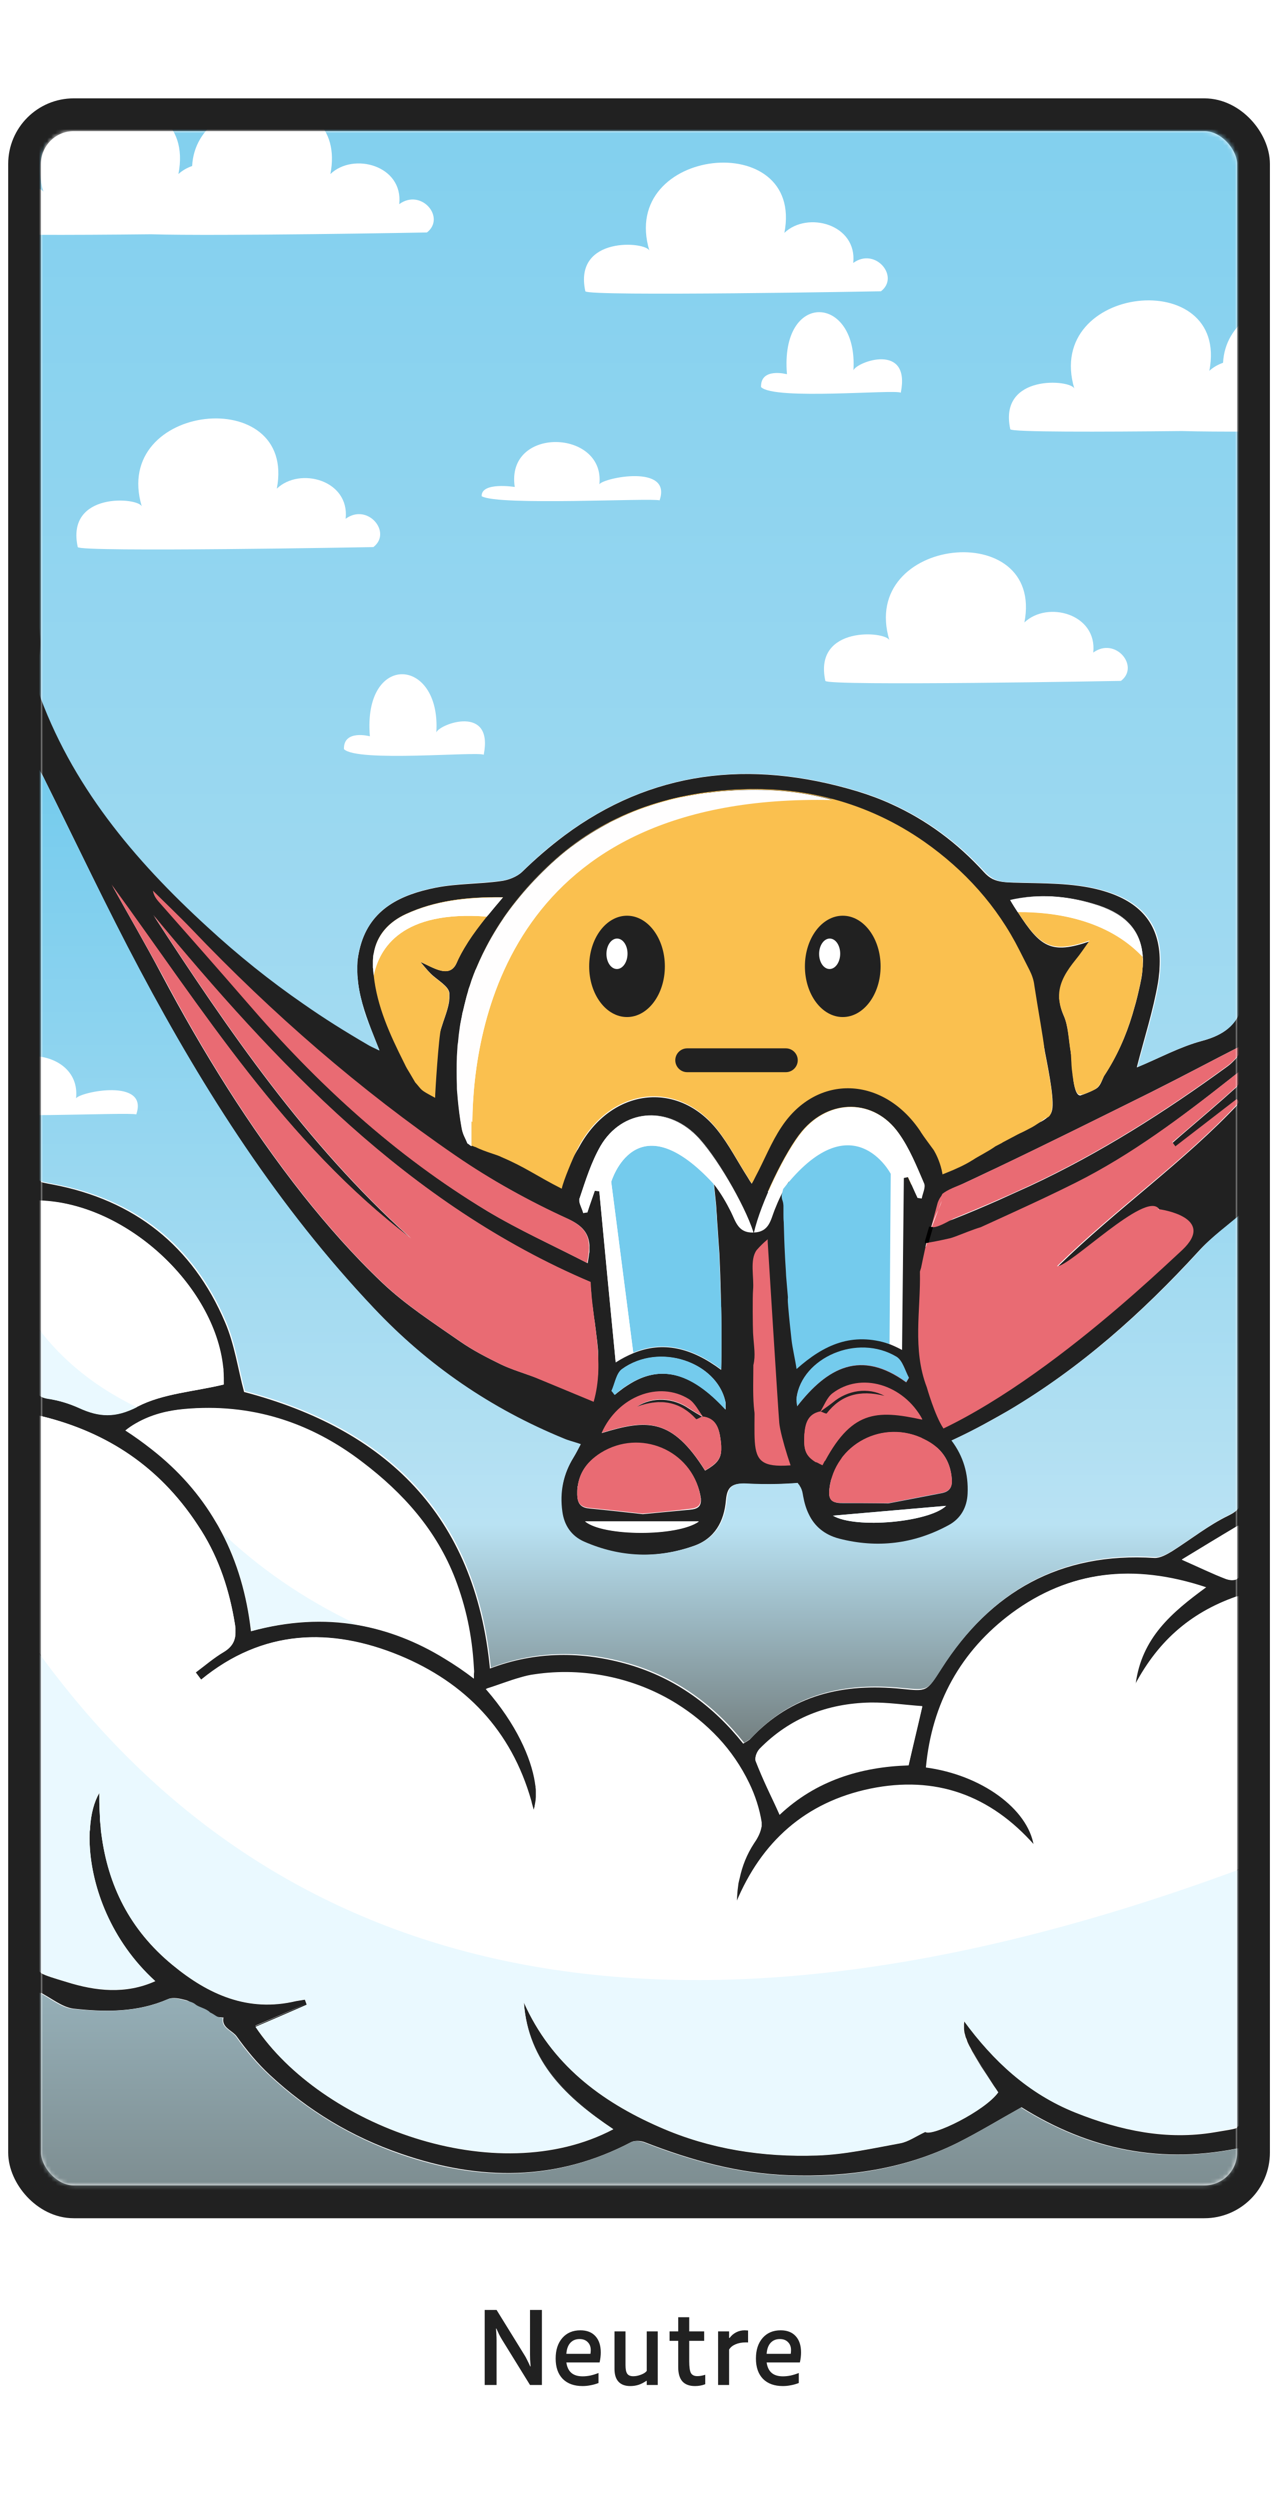 <svg width="311" height="610" viewBox="0 0 311 610" fill="none" xmlns="http://www.w3.org/2000/svg">
<rect width="311" height="610" fill="white"/>
<path d="M121.223 571.12V581.992H118.319V563.68H121.223L128.015 574.672C128.223 574.992 128.439 575.384 128.663 575.848C128.903 576.312 129.159 576.848 129.431 577.456H129.527C129.479 576.848 129.439 576.304 129.407 575.824C129.391 575.344 129.383 574.92 129.383 574.552V563.68H132.287V581.992H129.383L122.591 571C122.335 570.584 122.087 570.144 121.847 569.68C121.623 569.216 121.399 568.728 121.175 568.216H121.079C121.127 568.728 121.159 569.224 121.175 569.704C121.207 570.184 121.223 570.656 121.223 571.12ZM146.104 581.512C145.432 581.768 144.776 581.952 144.136 582.064C143.496 582.192 142.856 582.256 142.216 582.256C140.152 582.256 138.536 581.672 137.368 580.504C136.216 579.32 135.64 577.664 135.64 575.536C135.64 573.44 136.184 571.768 137.272 570.52C138.36 569.272 139.832 568.648 141.688 568.648C143.272 568.648 144.496 569.128 145.36 570.088C146.224 571.032 146.656 572.352 146.656 574.048C146.656 574.432 146.632 574.832 146.584 575.248C146.536 575.664 146.464 576.08 146.368 576.496H138.256C138.416 577.632 138.824 578.48 139.48 579.04C140.136 579.6 141.056 579.88 142.24 579.88C142.832 579.88 143.448 579.816 144.088 579.688C144.744 579.544 145.416 579.336 146.104 579.064V581.512ZM144.208 573.544C144.224 572.712 143.984 572.048 143.488 571.552C143.008 571.04 142.336 570.784 141.472 570.784C140.528 570.784 139.776 571.096 139.216 571.72C138.656 572.344 138.336 573.232 138.256 574.384H144.136C144.152 574.256 144.168 574.12 144.184 573.976C144.2 573.816 144.208 573.672 144.208 573.544ZM157.806 580.96C157.198 581.392 156.566 581.72 155.91 581.944C155.254 582.152 154.574 582.256 153.87 582.256C152.606 582.256 151.646 581.904 150.99 581.2C150.334 580.496 150.006 579.456 150.006 578.08V568.912H152.694V577.192C152.694 578.168 152.838 578.856 153.126 579.256C153.414 579.656 153.902 579.856 154.59 579.856C155.198 579.856 155.83 579.728 156.486 579.472C157.158 579.216 157.622 578.912 157.878 578.56V568.912H160.566V581.992H157.878V581.032L157.806 580.96ZM172.161 581.8C171.809 581.944 171.417 582.056 170.985 582.136C170.553 582.216 170.113 582.256 169.665 582.256C168.289 582.256 167.257 581.872 166.569 581.104C165.897 580.336 165.561 579.184 165.561 577.648V571.216H163.449V568.912H165.561V565.456H168.249V568.912H171.897V571.216H168.249V576.16C168.249 577.584 168.385 578.552 168.657 579.064C168.945 579.576 169.473 579.832 170.241 579.832C170.545 579.832 170.865 579.8 171.201 579.736C171.553 579.672 171.873 579.592 172.161 579.496V581.8ZM177.983 573.352V581.992H175.295V568.912H177.983V570.472L178.079 570.544C178.527 569.936 179.063 569.472 179.687 569.152C180.327 568.816 181.031 568.648 181.799 568.648C181.943 568.648 182.079 568.656 182.207 568.672C182.351 568.672 182.487 568.68 182.615 568.696V571.624C182.535 571.608 182.455 571.6 182.375 571.6C182.295 571.6 182.199 571.6 182.087 571.6C181.095 571.6 180.239 571.76 179.519 572.08C178.815 572.384 178.303 572.808 177.983 573.352ZM194.995 581.512C194.323 581.768 193.667 581.952 193.027 582.064C192.387 582.192 191.747 582.256 191.107 582.256C189.043 582.256 187.427 581.672 186.259 580.504C185.107 579.32 184.531 577.664 184.531 575.536C184.531 573.44 185.075 571.768 186.163 570.52C187.251 569.272 188.723 568.648 190.579 568.648C192.163 568.648 193.387 569.128 194.251 570.088C195.115 571.032 195.547 572.352 195.547 574.048C195.547 574.432 195.523 574.832 195.475 575.248C195.427 575.664 195.355 576.08 195.259 576.496H187.147C187.307 577.632 187.715 578.48 188.371 579.04C189.027 579.6 189.947 579.88 191.131 579.88C191.723 579.88 192.339 579.816 192.979 579.688C193.635 579.544 194.307 579.336 194.995 579.064V581.512ZM193.099 573.544C193.115 572.712 192.875 572.048 192.379 571.552C191.899 571.04 191.227 570.784 190.363 570.784C189.419 570.784 188.667 571.096 188.107 571.72C187.547 572.344 187.227 573.232 187.147 574.384H193.027C193.043 574.256 193.059 574.12 193.075 573.976C193.091 573.816 193.099 573.672 193.099 573.544Z" fill="#212121"/>
<rect x="6" y="28" width="300" height="509.301" rx="12" stroke="#212121" stroke-width="8"/>
<mask id="mask0_206_6173" style="mask-type:alpha" maskUnits="userSpaceOnUse" x="10" y="32" width="292" height="502">
<rect x="10" y="32" width="292" height="501.3" rx="8" fill="#D9D9D9"/>
</mask>
<g mask="url(#mask0_206_6173)">
<path d="M130.729 439.165C130.729 439.456 130.656 439.747 130.583 439.965C130.583 440.111 130.511 440.183 130.511 440.329C130.438 440.547 130.365 440.765 130.365 440.983C130.292 441.129 130.22 441.347 130.22 441.493C130.074 440.983 130.001 440.547 129.856 440.038C129.783 439.82 129.71 439.602 129.638 439.311C129.856 440.038 130.001 440.765 130.22 441.493C130.438 440.911 130.656 440.111 130.729 439.165ZM212.417 289.492C212.344 289.929 212.344 290.292 212.272 290.729C212.708 290.729 213.145 290.656 213.581 290.656C213.581 290.292 213.581 289.929 213.581 289.565C213.217 289.565 212.781 289.492 212.417 289.492ZM204.125 288.401C203.834 289.492 203.47 290.583 203.179 291.674C202.815 292.983 202.452 294.22 202.233 295.529C202.088 296.183 201.942 296.838 201.87 297.565C202.815 297.419 203.616 297.274 204.343 297.129C204.416 295.238 204.634 293.347 204.852 291.456C204.998 290.51 205.07 289.565 205.143 288.619C204.779 288.547 204.416 288.474 204.125 288.401ZM237.367 348.983C235.694 349.856 233.949 350.656 232.276 351.456C231.039 352.038 229.802 352.547 228.566 353.056C228.566 353.056 228.638 353.056 228.638 353.129C229.875 352.62 231.112 352.038 232.276 351.529C234.094 350.656 235.767 349.856 237.367 348.983C237.44 348.983 237.44 348.983 237.367 348.983ZM227.402 299.092C227.402 299.165 227.329 299.31 227.329 299.383C227.402 299.31 227.402 299.165 227.402 299.092ZM307.635 546.002C307.635 545.711 307.563 545.493 307.563 545.202C307.563 545.056 307.563 544.984 307.563 544.838C307.49 514.656 307.417 484.474 307.344 454.293C307.344 449.929 307.344 445.638 307.344 441.274C307.344 371.82 307.417 302.438 307.344 232.983C307.344 179.528 307.199 126.074 307.199 72.619C307.199 28.764 307.199 -15.09 307.199 -58.945C307.199 -59.599 307.272 -60.327 307.199 -60.981C307.199 -61.127 307.199 -61.272 307.199 -61.418C307.199 -61.781 307.126 -62.145 307.053 -62.509C306.835 -63.309 306.035 -63.89 305.453 -64.618C304.798 -64.036 303.926 -63.527 303.562 -62.727C303.416 -62.509 303.344 -62.218 303.344 -61.927C303.344 -61.854 303.344 -61.781 303.344 -61.709C303.344 -61.418 303.344 -61.127 303.344 -60.836C303.344 -60.69 303.344 -60.472 303.344 -60.327C303.344 -5.927 303.271 48.474 303.271 102.946C303.271 148.183 303.125 193.347 303.707 238.583C303.707 239.528 303.707 240.474 303.635 241.347C303.635 241.783 303.562 242.219 303.562 242.583C303.562 242.801 303.489 242.947 303.489 243.165C303.416 243.528 303.416 243.892 303.344 244.256C303.198 244.91 303.053 245.492 302.907 246.074C301.671 250.074 298.906 252.547 293.451 254.001C287.995 255.456 282.831 258.292 277.521 260.474V260.401C279.339 253.274 281.521 246.583 282.685 239.747C282.758 239.383 282.758 239.092 282.831 238.728C282.831 238.51 282.903 238.219 282.903 238.001C282.976 237.419 283.049 236.838 283.049 236.328C283.122 235.092 283.122 233.928 283.049 232.838C282.467 224.838 277.812 219.674 268.573 217.201C261.808 215.383 254.462 215.601 247.406 215.383C245.442 215.31 243.841 215.238 242.314 214.51C241.586 214.147 240.859 213.565 240.204 212.837C233.73 205.71 226.165 200.11 217.655 196.256C214.963 195.019 212.199 194.001 209.362 193.128C182.812 185.128 158.807 188.256 137.785 203.892C134.293 206.51 130.802 209.492 127.455 212.765C126.146 214.001 124.037 214.801 122.218 215.019C116.981 215.747 111.525 215.601 106.361 216.619C97.995 218.292 90.43 221.71 87.957 230.947C87.666 232.038 87.448 233.128 87.302 234.219C87.23 234.583 87.23 234.947 87.23 235.31C87.157 236.038 87.157 236.838 87.23 237.565C87.23 237.856 87.23 238.219 87.302 238.51C87.448 240.692 87.884 242.801 88.466 244.91C89.048 247.019 89.776 249.056 90.576 251.165C91.158 252.619 91.74 254.074 92.612 256.256C92.612 256.256 92.612 256.329 92.685 256.329C91.158 255.529 90.503 255.238 89.921 254.874C75.809 246.801 62.861 237.201 50.786 226.147C32.746 209.637 17.471 191.456 9.251 168.037C9.033 167.456 8.887 166.874 8.815 166.292C8.815 166.219 8.815 166.074 8.742 166.001C8.742 165.783 8.669 165.565 8.669 165.346C8.669 165.128 8.669 164.837 8.669 164.619C8.669 164.474 8.669 164.328 8.669 164.256C8.742 163.383 8.96 162.437 9.324 161.492C9.688 160.474 9.833 159.383 9.906 158.219C9.979 157.274 9.906 156.256 9.906 155.31C9.906 154.946 9.906 154.656 9.833 154.365C9.833 154.074 9.76 153.783 9.76 153.492C9.615 151.746 8.887 149.928 8.524 148.183C8.451 147.965 8.451 147.674 8.378 147.456C8.378 147.31 8.378 147.165 8.305 147.019C8.233 146.874 8.305 146.728 8.233 146.583C8.233 146.437 8.233 146.292 8.233 146.146C8.233 97.637 8.305 49.201 8.378 0.764C8.451 -19.236 8.524 -39.236 8.451 -59.236V-59.309C8.451 -59.454 8.451 -59.527 8.451 -59.672C8.451 -59.745 8.451 -59.89 8.378 -60.036C8.087 -61.854 6.923 -64.181 6.414 -64.181C4.887 -64.109 4.45 -63.454 4.377 -62.509C4.377 -62.218 4.377 -61.999 4.377 -61.709C4.377 -61.345 4.45 -60.981 4.45 -60.618C4.45 -60.327 4.45 -60.109 4.45 -59.818C4.45 -59.672 4.45 -59.527 4.377 -59.381V-59.309V-59.236C4.377 -58.945 4.377 -58.654 4.377 -58.436C4.377 7.382 4.305 73.201 4.305 139.019C4.305 197.856 4.305 256.765 4.305 315.601C4.305 333.856 4.305 352.111 4.305 370.365C4.305 374.147 4.305 378.001 4.305 381.783V395.602C4.305 400.402 4.305 405.202 4.305 410.002C4.305 454.947 4.305 499.82 4.377 544.766C4.377 544.911 4.377 544.984 4.377 545.129C4.377 545.42 4.305 545.711 4.305 545.929C4.305 546.147 4.305 546.293 4.305 546.511C4.305 546.802 4.377 547.093 4.45 547.311C4.887 548.329 5.687 549.129 6.341 550.002C6.996 549.129 7.796 548.256 8.378 547.311C8.451 547.166 8.451 547.02 8.524 546.875C8.524 546.802 8.524 546.802 8.524 546.729C8.524 546.584 8.524 546.511 8.524 546.366C8.524 546.22 8.524 546.002 8.451 545.784C8.451 545.638 8.451 545.566 8.451 545.42C8.378 526.656 8.378 507.965 8.378 489.202C8.378 488.184 8.96 487.093 9.324 485.929C12.524 487.529 15.07 489.784 17.907 490.147C25.691 491.02 33.547 491.093 41.039 487.82C42.203 487.311 43.876 487.674 45.258 488.038C46.276 488.256 47.149 489.056 47.949 489.711C48.822 490.438 49.622 491.384 50.35 492.038C51.586 492.111 53.041 492.184 54.569 492.329C54.569 492.402 54.496 492.547 54.496 492.62C54.496 492.693 54.496 492.765 54.496 492.838C54.496 492.984 54.496 493.129 54.496 493.202C54.714 495.02 56.824 495.602 57.77 496.911C60.17 500.256 62.861 503.529 65.916 506.365C75.227 515.02 85.848 521.42 97.923 525.565C117.054 532.184 135.821 532.329 154.079 522.729C154.952 522.293 156.406 522.365 157.352 522.729C168.7 527.165 180.266 530.365 192.486 530.802C206.816 531.311 220.71 529.347 233.658 522.947C239.04 520.256 244.132 517.129 249.37 514.22C265.882 524.547 283.631 528.329 303.489 523.965C303.489 527.529 303.489 530.656 303.489 533.784C303.489 538.147 303.271 542.511 303.489 546.875V546.947C303.562 547.893 304.871 548.838 305.599 549.784C306.326 548.838 307.126 547.966 307.635 546.947C307.708 546.802 307.781 546.584 307.781 546.366C307.635 546.293 307.635 546.147 307.635 546.002ZM304.144 261.492C303.489 262.729 302.98 264.183 302.034 265.129C297.452 269.274 292.723 273.274 288.068 277.274C287.486 277.783 286.831 278.365 286.249 278.874C286.468 279.238 286.759 279.529 286.977 279.892C291.996 276.038 297.015 272.183 301.962 268.329C302.18 268.547 302.398 268.838 302.616 269.056C289.086 283.529 272.647 294.947 258.244 309.056L258.171 309.129C261.227 309.347 279.703 290.729 282.976 295.092C282.976 295.092 282.976 295.092 283.049 295.165C279.776 298.001 260.208 314.365 256.935 316.91L245.442 323.747L225.438 335.529L222.674 337.129C222.019 337.347 221.364 337.638 220.782 337.856C219.764 338.22 218.746 338.656 217.8 339.02C216.854 339.383 215.909 339.747 214.963 340.111C214.818 340.183 214.745 340.183 214.599 340.256C214.017 340.474 213.363 340.692 212.708 340.983C212.053 341.201 211.326 341.347 210.817 341.856C209.58 343.02 208.125 343.747 206.671 344.111C206.671 344.111 206.671 344.111 206.598 344.111C205.07 344.474 203.543 344.547 202.088 344.401C201.506 344.329 200.997 344.256 200.488 344.183C200.415 344.183 200.342 344.183 200.342 344.183C200.051 344.111 199.76 344.038 199.469 343.965C198.087 343.674 196.414 343.383 194.887 342.656C194.741 342.583 194.596 342.511 194.523 342.511C192.704 341.565 191.25 339.965 191.25 336.765C191.322 336.401 191.395 336.11 191.54 335.747C192.268 333.492 193.504 330.947 193.359 327.82C193.359 327.311 193.577 326.729 194.014 326.147C194.668 325.274 195.687 324.329 196.56 323.965C199.324 322.583 202.452 321.929 206.016 320.765C203.106 320.765 200.851 321.129 198.815 320.62C197.36 320.256 196.196 318.583 194.887 317.565C195.978 316.692 196.996 315.383 198.233 315.092C203.47 313.856 208.853 312.765 214.163 311.82C214.672 311.747 215.109 311.674 215.618 311.674C217.145 311.529 218.746 311.601 220.273 311.456C220.782 311.383 221.292 311.31 221.801 311.165C222.819 310.874 223.765 310.583 224.638 310.074C226.093 309.274 227.256 308.038 227.766 306.001C228.129 304.838 229.948 303.892 231.33 303.238H231.403C234.167 301.929 236.931 300.62 239.768 299.383C241.15 298.801 242.459 298.147 243.841 297.565C250.17 294.656 256.426 291.747 262.609 288.692C276.211 281.856 288.286 272.765 300.143 263.383C301.161 262.583 302.18 261.783 303.198 260.91C303.562 261.056 303.853 261.274 304.144 261.492C304.144 261.419 304.144 261.419 304.144 261.492ZM112.762 247.965C112.835 247.528 112.907 247.092 113.053 246.656C113.125 246.219 113.271 245.783 113.344 245.419C113.416 244.983 113.562 244.619 113.635 244.183C113.707 243.819 113.853 243.383 113.926 243.019C114.071 242.583 114.144 242.219 114.289 241.783V241.71C114.362 241.347 114.508 240.983 114.653 240.619C114.799 240.183 114.944 239.747 115.089 239.238C115.38 238.51 115.599 237.783 115.89 237.128C115.962 236.91 116.035 236.692 116.181 236.474C116.326 236.183 116.399 235.965 116.544 235.674C116.69 235.31 116.908 234.874 117.054 234.51C117.272 234.074 117.49 233.638 117.708 233.128C117.854 232.838 117.999 232.474 118.217 232.183C118.363 231.819 118.581 231.456 118.799 231.019C119.163 230.292 119.599 229.492 120.036 228.765C120.254 228.401 120.472 228.038 120.691 227.674C121.127 226.947 121.563 226.219 122.073 225.419C122.291 225.056 122.582 224.692 122.8 224.328C122.873 224.256 122.946 224.183 122.946 224.038C123.091 223.819 123.309 223.528 123.455 223.31C123.964 222.583 124.473 221.928 124.982 221.274C125.201 220.983 125.419 220.692 125.637 220.474C125.637 220.474 125.637 220.401 125.71 220.401C125.928 220.11 126.146 219.819 126.364 219.601C126.51 219.383 126.728 219.165 126.874 218.947C127.165 218.656 127.383 218.292 127.674 218.001C129.201 216.256 130.802 214.51 132.547 212.765C132.911 212.401 133.202 212.11 133.566 211.747C133.929 211.383 134.293 211.092 134.657 210.728C135.093 210.365 135.53 209.928 135.966 209.565C136.403 209.201 136.766 208.837 137.203 208.474C137.785 207.965 138.367 207.528 138.949 207.092C139.24 206.874 139.458 206.656 139.749 206.51C139.894 206.437 139.967 206.365 140.112 206.292C140.403 206.074 140.694 205.856 140.985 205.637C141.349 205.419 141.713 205.128 142.004 204.91C143.313 204.037 144.622 203.165 145.932 202.437C146.223 202.219 146.586 202.074 146.877 201.856C147.168 201.71 147.459 201.492 147.75 201.347C148.041 201.201 148.259 201.056 148.55 200.91C148.55 200.91 148.623 200.91 148.623 200.837C148.987 200.619 149.351 200.474 149.642 200.328C150.005 200.183 150.369 199.965 150.733 199.819C151.169 199.601 151.606 199.383 152.042 199.165C152.769 198.874 153.497 198.51 154.224 198.219C154.515 198.074 154.806 198.001 155.097 197.856C155.679 197.637 156.261 197.419 156.843 197.201C157.134 197.128 157.425 196.983 157.716 196.91C158.952 196.474 160.116 196.11 161.353 195.747C161.717 195.674 162.008 195.528 162.371 195.456C162.662 195.383 163.026 195.31 163.317 195.165C163.681 195.092 164.117 194.947 164.481 194.874C164.772 194.801 165.135 194.728 165.426 194.656C165.717 194.583 166.008 194.51 166.299 194.51C166.736 194.437 167.099 194.365 167.536 194.292C168.191 194.147 168.845 194.074 169.5 193.928C169.791 193.856 170.082 193.856 170.373 193.783C170.736 193.71 171.1 193.637 171.391 193.637C171.828 193.565 172.191 193.492 172.555 193.492C172.846 193.419 173.064 193.419 173.355 193.419L174.446 193.274C175.537 193.128 176.701 193.056 177.865 192.983C186.667 192.328 195.105 192.983 203.106 195.165C210.962 197.274 218.455 200.692 225.583 205.637C231.039 209.419 235.84 213.783 239.986 218.801C241.077 220.038 242.096 221.347 243.041 222.728C245.151 225.638 247.115 228.838 248.788 232.183C249.806 234.147 250.024 236.547 251.406 239.31L227.111 257.71L214.527 267.238L210.453 270.365L202.015 276.765C198.16 279.019 195.541 282.438 193.795 286.438C193.65 286.656 193.577 286.947 193.504 287.238C193.214 287.965 192.923 288.692 192.632 289.419C192.486 289.856 192.268 290.365 192.122 290.874C192.05 291.165 191.904 291.529 191.759 291.819V291.892C191.468 291.819 191.104 291.747 190.813 291.674C190.74 291.674 190.668 291.674 190.668 291.601C190.449 291.529 190.158 291.456 189.94 291.456C189.14 291.238 188.34 291.092 187.54 290.874C186.594 290.583 185.648 290.292 184.703 289.929C184.266 289.783 183.903 289.347 183.539 288.91C183.175 288.401 182.812 287.819 182.521 287.31C180.047 283.456 177.938 279.31 175.101 275.747C165.354 263.529 149.205 265.638 141.422 279.819C141.276 280.038 141.204 280.256 141.058 280.474C141.058 280.474 141.058 280.547 140.985 280.547C140.258 281.856 139.458 283.165 138.585 284.619C132.693 282.074 127.383 279.819 121.563 277.274C120.836 276.91 120.036 276.401 118.945 275.819C117.926 275.238 116.763 274.583 115.38 273.856C115.308 273.783 115.235 273.783 115.162 273.71V279.674C114.944 279.747 114.435 279.165 114.217 279.092H114.144C113.562 277.638 113.053 277.056 112.762 275.456C112.325 273.056 112.034 270.656 111.816 268.329C111.743 267.747 111.743 267.165 111.671 266.583C111.598 266.001 111.598 265.492 111.598 264.91C111.525 262.51 111.525 260.183 111.598 257.856C111.598 257.492 111.671 257.129 111.671 256.765C111.671 256.401 111.743 255.965 111.743 255.601C111.743 255.165 111.816 254.801 111.889 254.365C111.962 253.856 111.962 253.347 112.034 252.838C112.034 252.619 112.107 252.401 112.107 252.256C112.18 251.892 112.18 251.528 112.253 251.165C112.325 250.147 112.544 249.056 112.762 247.965ZM303.926 255.819C302.543 257.274 301.307 259.019 299.707 260.183C284.431 271.31 268.573 281.419 251.406 289.419C248.861 290.583 246.242 291.747 243.696 292.91C240.059 294.51 236.495 296.038 232.785 297.492C232.639 297.565 232.566 297.565 232.421 297.638C231.403 298.001 229.439 298.583 227.693 299.02C227.62 299.02 227.62 299.02 227.547 299.02C227.547 299.02 227.547 299.02 227.475 299.02C227.329 299.02 227.256 299.092 227.111 299.092C226.747 299.165 226.311 299.31 225.947 299.383C225.292 299.529 224.71 299.601 224.274 299.601C224.565 297.856 225.365 296.329 226.529 294.947C227.111 294.292 227.693 293.638 228.42 293.056C228.784 292.765 229.148 292.474 229.511 292.183C231.694 290.51 234.167 289.274 236.058 288.401C238.459 287.31 240.786 286.147 243.187 285.056C255.844 279.019 268.428 272.765 281.012 266.51C288.432 262.801 295.779 258.874 303.198 255.092C303.416 255.383 303.635 255.601 303.926 255.819ZM198.305 286.656C201.07 281.783 205.216 278.947 210.453 278.219C211.472 278.074 212.49 278.001 213.654 278.074C216.272 278.147 218.746 278.438 221.073 279.092C223.256 279.747 225.292 280.692 227.111 282.147C227.984 282.801 228.784 283.529 229.511 284.401C230.021 284.983 230.457 285.565 230.966 286.219C230.966 286.219 230.966 286.292 231.039 286.292C231.184 286.583 231.184 287.019 231.257 287.747C230.893 287.819 230.602 287.819 230.239 287.892C228.784 288.11 227.256 288.329 225.583 288.619C225.001 288.692 224.347 288.838 223.692 288.91C223.547 289.492 223.474 290.147 223.328 290.729C223.11 291.819 222.892 292.91 222.674 294.001C222.092 296.983 221.51 300.038 221.146 303.165C221.073 303.892 220.855 304.474 220.491 304.91C219.691 306.001 218.382 306.147 217.218 306.292C216.782 306.365 216.272 305.929 215.691 305.42C215.109 304.765 214.599 303.965 214.454 303.383C214.017 300.838 213.872 298.22 213.727 295.601C213.654 294.729 213.654 293.856 213.581 292.983C213.508 292.183 213.508 291.456 213.581 290.656C213.581 290.292 213.581 289.929 213.581 289.565C213.145 289.565 212.781 289.492 212.344 289.492C212.272 289.929 212.272 290.292 212.199 290.729C211.981 292.474 211.835 294.22 211.617 295.965C211.181 299.747 210.744 303.529 210.308 307.456C209.508 307.82 208.489 308.183 207.107 308.838C204.561 305.129 204.052 301.201 204.197 297.201C204.27 295.31 204.488 293.419 204.707 291.529C204.852 290.583 204.925 289.638 204.998 288.692C204.707 288.619 204.343 288.547 204.052 288.474C203.761 289.565 203.397 290.656 203.106 291.747C202.743 293.056 202.379 294.292 202.161 295.601C202.015 296.256 201.87 296.91 201.797 297.638C201.506 299.456 201.288 301.347 200.924 303.601C199.178 302.001 197.869 300.256 197.142 298.365C196.269 296.329 196.05 294.22 196.414 291.965C196.56 291.238 196.705 290.51 196.996 289.71C197.287 288.692 197.723 287.674 198.305 286.656ZM192.923 309.42C190.886 308.401 189.358 305.856 187.467 303.892L187.394 303.82H187.467C189.504 302.801 191.177 302.51 192.704 302.656C196.269 303.092 198.887 306.292 202.161 309.201C198.742 309.42 195.687 310.438 193.432 309.565C193.214 309.565 193.068 309.492 192.923 309.42ZM256.717 271.31C256.644 271.456 256.644 271.529 256.571 271.674C256.353 272.038 255.989 272.474 255.48 272.838C255.116 273.129 254.68 273.419 254.171 273.71C254.171 273.71 254.171 273.71 254.098 273.71C253.225 274.219 252.352 274.656 251.843 274.874C249.879 275.892 248.788 276.474 248.06 276.91C247.115 277.419 246.678 277.71 245.66 278.292C245.369 278.51 245.078 278.656 244.787 278.874L244.714 278.947C244.569 279.019 244.351 279.165 244.205 279.31C243.696 279.601 243.696 279.601 243.041 279.965C242.968 280.038 242.968 280.038 242.896 280.11C241.732 280.91 242.241 280.547 240.859 281.419C239.913 281.856 238.24 282.874 237.295 283.383V283.31L239.331 279.165L242.387 273.056L253.88 249.71C254.098 251.383 254.534 253.783 255.044 256.401V256.474C256.207 262.365 257.517 269.201 256.717 271.31ZM142.367 296.038C142.149 295.092 141.567 294.074 141.422 293.201C141.422 292.983 141.422 292.838 141.422 292.619C141.422 292.547 141.422 292.474 141.495 292.401C142.949 288.038 144.331 283.601 146.586 279.674C151.824 270.729 162.662 269.783 170.009 277.201C174.519 281.71 181.648 293.71 183.903 300.692V300.765C180.193 300.91 179.611 298.074 178.447 295.747C177.283 293.419 175.974 291.165 174.301 288.983C174.446 290.365 174.592 291.747 174.737 293.201C174.81 293.929 174.883 294.583 174.883 295.31C174.955 296.038 175.028 296.692 175.028 297.42C175.246 300.183 175.392 303.02 175.61 305.783C175.683 307.601 175.756 309.42 175.828 311.165C175.828 312.11 175.901 312.983 175.901 313.929C175.901 314.801 175.974 315.674 175.974 316.62C175.974 317.42 175.974 318.22 176.047 319.092C176.119 321.929 176.119 324.765 176.119 327.601C176.119 329.783 176.119 331.965 176.047 334.22V334.292C168.772 328.838 161.789 327.238 154.588 330.22C153.206 330.801 151.751 331.529 150.296 332.474C148.914 318.438 147.605 304.62 146.295 290.729C145.932 290.656 145.568 290.656 145.204 290.583C144.622 292.329 143.968 294.074 143.386 295.892C143.095 295.892 142.731 295.965 142.367 296.038ZM149.278 339.456C150.151 337.638 150.442 335.165 151.824 334.147C152.769 333.42 153.861 332.838 154.952 332.401C163.899 328.62 175.174 333.492 177.065 342.001C177.065 342.074 177.065 342.147 177.138 342.22C177.138 342.583 177.138 343.092 177.138 343.892V343.965C170.518 336.765 163.535 332.91 155.606 336.692C154.515 337.201 153.351 337.929 152.187 338.729C151.533 339.238 150.805 339.747 150.151 340.329C150.005 340.11 149.787 339.82 149.642 339.601C149.423 339.601 149.351 339.529 149.278 339.456ZM146.877 349.711C146.877 349.711 146.877 349.638 146.95 349.638C150.951 340.838 160.916 336.91 168.191 341.565C169.573 342.438 170.446 344.256 171.537 345.711C174.81 346.147 175.537 348.62 175.901 351.311C175.974 351.892 176.047 352.474 176.047 352.983C176.047 353.274 176.047 353.565 176.047 353.856C175.974 356.111 174.883 357.274 172.119 358.874C164.044 346.001 158.007 346.292 146.877 349.711ZM146.659 354.656C156.261 348.692 168.7 354.001 170.955 364.838C170.955 364.983 171.027 365.201 171.027 365.347C171.027 365.492 171.1 365.565 171.1 365.711C171.1 365.783 171.1 365.783 171.1 365.783C171.1 365.856 171.1 365.929 171.1 366.001C171.1 366.074 171.1 366.22 171.1 366.292C171.027 367.674 170.227 368.256 168.482 368.401C164.844 368.765 161.28 369.056 156.916 369.492C152.988 369.056 148.405 368.547 143.895 368.111C142.076 367.965 141.204 367.165 140.985 365.565C140.985 365.347 140.913 365.056 140.913 364.765C140.913 364.474 140.913 364.183 140.913 363.892C140.913 363.601 140.913 363.383 140.985 363.165C140.985 363.092 140.985 363.02 140.985 362.947C140.985 362.801 140.985 362.656 141.058 362.583V362.511C141.64 359.02 143.531 356.547 146.659 354.656ZM170.591 371.311C165.354 375.02 147.314 374.947 142.877 371.311H170.591ZM246.606 219.601C253.589 218.074 260.354 218.656 266.973 220.619C274.174 222.728 278.03 226.51 278.83 232.183C278.83 232.401 278.903 232.547 278.903 232.765C278.975 232.983 278.975 233.274 278.975 233.492V233.565C279.048 234.074 279.048 234.656 278.975 235.238C278.975 235.601 278.975 235.892 278.903 236.256C278.903 236.619 278.83 236.983 278.83 237.274C278.757 238.219 278.539 239.238 278.321 240.256C277.884 242.219 277.448 244.183 276.866 246.074C276.72 246.583 276.575 247.092 276.429 247.601C274.829 252.91 272.574 257.929 269.446 262.656C268.719 264.401 268.428 265.419 266.9 266.001C266.173 266.438 264.645 267.019 263.991 267.238C263.918 267.238 263.845 267.238 263.845 267.31C262.681 267.529 262.172 265.129 261.881 262.365V262.292C261.736 260.765 261.59 259.092 261.517 257.71C261.517 257.565 261.517 257.347 261.445 257.201C261.445 257.129 261.445 257.056 261.445 256.983C260.863 253.638 260.863 250.438 259.626 247.747C259.19 246.728 258.899 245.783 258.753 244.838C258.753 244.692 258.681 244.474 258.681 244.328C258.681 244.183 258.608 243.965 258.608 243.819C258.608 243.674 258.608 243.528 258.608 243.383C258.608 243.165 258.608 242.947 258.608 242.801C258.826 239.747 260.499 237.056 262.681 234.365C263.772 232.983 264.718 231.528 266.1 229.71H266.027C256.571 232.983 253.952 231.092 248.497 222.656C247.842 221.638 247.187 220.692 246.606 219.601ZM91.085 234.438C91.085 234.074 91.158 233.783 91.158 233.419C91.158 233.128 91.23 232.838 91.303 232.547C91.376 232.256 91.376 231.965 91.449 231.747C92.394 227.747 95.231 224.838 99.159 223.019C106.142 219.819 113.707 218.874 122.727 218.947H122.8C121.563 220.474 120.327 221.856 119.236 223.165C119.09 223.31 118.945 223.456 118.872 223.601C118.799 223.601 118.799 223.674 118.799 223.674C118.799 223.747 118.727 223.747 118.654 223.819C117.054 225.783 115.599 227.747 114.289 229.783C112.544 232.547 112.034 233.638 111.452 235.019C109.707 238.874 105.779 236.11 102.651 234.728C102.651 234.728 102.578 234.728 102.578 234.656C103.378 235.601 104.178 236.619 105.124 237.565C106.724 239.165 109.561 240.619 109.707 242.365C109.707 242.51 109.707 242.583 109.707 242.728C109.707 243.019 109.707 243.238 109.707 243.528C109.707 243.819 109.634 244.11 109.634 244.401C109.634 244.547 109.561 244.692 109.561 244.838C109.197 246.801 108.325 248.838 107.743 250.801C107.161 252.765 106.361 254.656 105.633 256.619C99.741 255.383 107.379 263.965 103.887 264.765H102.433C101.923 264.401 100.978 263.165 100.178 261.856L98.868 259.529L98.65 259.165C95.304 252.474 92.103 245.565 91.303 237.928C91.23 237.492 91.23 237.128 91.23 236.692C91.23 236.401 91.23 236.183 91.158 235.892C91.158 235.601 91.158 235.383 91.158 235.092C91.085 235.019 91.085 234.728 91.085 234.438ZM37.402 217.492C40.53 220.619 43.73 223.674 46.785 226.874C61.697 242.51 77.555 256.983 94.649 270.074C100.032 274.219 105.56 278.292 111.234 282.147C112.325 282.874 113.416 283.601 114.58 284.329C116.69 285.71 118.872 287.019 121.054 288.329C126.801 291.674 132.693 294.801 138.73 297.492C142.222 299.092 143.677 300.983 143.895 303.82C143.895 303.965 143.895 304.183 143.895 304.329C143.895 304.474 143.895 304.62 143.895 304.838C143.895 304.983 143.895 305.201 143.895 305.347C143.895 305.492 143.895 305.638 143.822 305.856C143.75 306.583 143.604 307.383 143.459 308.256C136.403 304.62 129.347 301.347 122.655 297.638C121.418 296.983 120.254 296.256 119.09 295.601C115.744 293.565 112.471 291.456 109.27 289.274C105.56 286.729 101.996 284.11 98.504 281.419C84.611 270.583 72.027 258.147 60.461 244.619C53.405 236.474 46.276 228.401 39.148 220.328C38.275 219.528 37.62 218.656 37.402 217.492ZM27.364 216.11C49.622 246.656 69.626 278.947 100.396 302.292C100.25 302.147 100.032 302.001 99.887 301.856C74.718 279.165 55.805 251.528 37.475 223.383C37.547 223.456 37.62 223.528 37.62 223.601C56.751 246.728 76.682 268.91 100.105 286.874C102.214 288.474 104.324 290.074 106.506 291.601C111.889 295.456 117.49 299.092 123.309 302.438C129.929 306.292 136.839 309.783 144.113 312.838C144.113 313.492 144.186 314.147 144.259 314.801C144.331 315.238 144.331 315.601 144.331 316.038C144.331 316.256 144.404 316.474 144.404 316.692C144.477 317.492 144.55 318.292 144.695 319.02C144.841 320.256 144.986 321.492 145.204 322.729C145.277 323.529 145.423 324.256 145.495 325.056C145.568 325.856 145.714 326.656 145.786 327.383C145.859 327.892 145.859 328.401 145.932 328.911C146.005 329.42 146.004 329.929 146.004 330.438C146.004 330.583 146.004 330.656 146.004 330.801C146.004 331.02 146.004 331.31 146.004 331.529C146.004 331.747 146.004 332.038 146.004 332.256C146.004 332.765 146.004 333.274 146.004 333.783C146.004 333.929 146.004 334.147 146.004 334.365C146.004 335.02 145.932 335.674 145.859 336.256C145.859 336.62 145.786 336.983 145.714 337.347C145.641 337.711 145.641 338.074 145.568 338.51C145.495 338.874 145.423 339.238 145.35 339.601C145.277 340.038 145.132 340.547 145.059 340.983C144.986 341.274 144.913 341.638 144.841 341.929C144.477 341.783 144.113 341.638 143.75 341.492C139.385 339.674 135.021 337.856 130.656 336.11C130.074 335.892 129.492 335.674 128.838 335.456C126.583 334.656 124.328 333.929 122.218 332.911C118.799 331.238 115.38 329.492 112.253 327.31C105.779 322.801 99.014 318.438 93.34 313.056C86.357 306.438 79.956 299.165 73.991 291.674C60.752 274.874 49.477 256.692 39.439 237.783C35.511 230.365 31.219 223.019 27.145 215.674C27.291 215.965 27.291 216.037 27.364 216.11ZM8.014 189.419C8.014 189.274 8.014 189.201 8.014 189.056C8.087 188.256 8.305 187.456 8.815 186.437C9.542 187.747 10.342 188.983 10.924 190.292C18.635 205.783 26.054 221.492 34.129 236.765C49.913 266.438 67.953 294.656 91.23 319.238C104.397 333.201 119.818 343.82 137.567 351.092C138.73 351.601 139.967 351.892 141.713 352.474C141.058 353.711 140.549 354.729 139.967 355.674C138.439 358.147 137.494 360.765 137.13 363.529C137.057 363.892 137.057 364.329 136.985 364.692C136.985 365.201 136.912 365.638 136.912 366.147C136.912 366.365 136.912 366.656 136.912 366.874C136.912 367.02 136.912 367.165 136.912 367.238C136.912 367.529 136.912 367.82 136.985 368.111C136.985 368.401 137.057 368.62 137.057 368.911C137.494 372.256 139.24 374.874 142.367 376.256C151.169 380.111 160.189 380.474 169.282 377.274C174.519 375.456 176.774 371.238 177.21 366.074C177.501 362.801 178.665 361.929 182.011 362.074C186.303 362.292 190.449 362.22 194.596 361.929C197.36 361.711 200.124 361.347 202.815 360.911C211.617 359.456 220.201 356.765 228.493 353.201C229.73 352.692 230.966 352.111 232.13 351.601C233.803 350.801 235.549 350.001 237.222 349.129C238.095 348.692 239.04 348.183 239.986 347.674C242.096 346.511 244.205 345.347 246.242 344.183C263.772 333.783 278.757 320.401 292.505 305.42C295.633 301.929 299.634 299.165 302.98 296.256V298.729C302.98 320.765 302.907 342.874 303.053 364.911C303.053 365.129 303.053 365.274 303.053 365.42C302.98 367.674 302.253 368.692 299.852 369.856C295.051 372.183 290.759 375.601 286.177 378.511C284.867 379.311 283.194 380.256 281.812 380.183C258.899 378.729 241.805 388.329 229.657 407.383C226.165 412.838 226.383 412.765 219.982 412.111C206.016 410.729 193.286 413.492 183.248 424.256C182.884 424.693 182.302 424.911 181.429 425.493C174.083 416.256 164.917 409.565 153.57 406.22C142.295 402.947 130.874 402.874 119.599 407.165C115.962 369.638 94.14 348.765 59.588 339.674C58.06 334.001 57.26 328.038 54.932 322.656C47.004 304.038 32.819 292.838 12.888 289.056C9.397 288.401 8.378 288.256 8.014 286.51C7.942 286.365 7.942 286.219 7.942 286.001C7.942 285.856 7.942 285.638 7.869 285.419C7.796 284.765 7.796 284.038 7.796 283.092C7.724 252.183 7.724 221.274 7.651 190.365C7.942 189.928 7.942 189.71 8.014 189.419ZM184.485 429.783C184.412 429.638 184.412 429.42 184.412 429.202V429.129C184.412 428.329 184.921 427.311 185.43 426.729C192.85 419.165 202.015 415.674 212.417 415.456C216.636 415.383 220.928 416.038 225.147 416.329C223.91 421.492 222.892 425.856 221.801 430.656C210.162 431.02 199.178 434.438 190.377 442.729C188.194 438.365 186.158 434.147 184.485 429.783ZM115.671 409.638C113.344 407.82 110.943 406.22 108.543 404.765C101.705 400.547 94.649 397.856 87.302 396.547C79.01 395.092 70.281 395.602 61.261 398.074C60.243 389.202 57.915 381.202 54.132 374.002C53.696 373.202 53.26 372.329 52.75 371.529C48.822 364.765 43.585 358.801 36.965 353.638C34.929 352.038 32.819 350.511 30.564 349.056H30.637C31.437 348.401 32.31 347.82 33.11 347.383C34.638 346.511 36.165 345.856 37.693 345.347C40.021 344.547 42.494 344.111 44.894 343.892C61.043 342.438 75.518 347.02 88.321 356.838C98.286 364.401 106.433 373.492 111.016 385.42C112.325 388.911 113.416 392.474 114.144 396.256C114.289 396.765 114.362 397.347 114.435 397.856C114.58 398.511 114.653 399.092 114.726 399.747C114.799 400.329 114.871 400.911 114.944 401.492C115.017 402.074 115.09 402.656 115.162 403.238C115.235 403.82 115.308 404.402 115.308 404.983C115.38 405.565 115.38 406.22 115.453 406.802C115.453 407.165 115.526 407.602 115.526 408.038C115.671 408.474 115.671 408.983 115.671 409.638ZM8.596 292.983C30.419 292.983 52.459 313.71 54.496 333.71C54.569 334.001 54.569 334.365 54.569 334.656C54.642 335.674 54.642 336.765 54.642 337.783V337.856C47.44 339.601 39.802 340.038 33.619 343.238C33.547 343.238 33.547 343.311 33.474 343.311C32.819 343.674 32.165 343.965 31.51 344.183C27.145 345.929 23.581 345.492 19.362 343.601C17.398 342.729 15.289 342.001 13.106 341.565C12.67 341.492 12.161 341.347 11.724 341.274C9.906 340.983 9.106 340.329 8.815 339.02C8.815 338.947 8.742 338.801 8.742 338.729C8.742 338.511 8.669 338.292 8.669 338.074C8.669 337.929 8.669 337.783 8.669 337.711C8.669 334.147 8.596 330.511 8.596 326.947C8.596 325.638 8.596 324.256 8.596 322.947C8.524 313.492 8.451 304.11 8.378 294.656C8.378 294.583 8.378 294.583 8.378 294.51C8.378 294.001 8.524 293.492 8.596 292.983ZM8.233 372.62C8.16 363.529 8.233 354.511 8.233 345.129C9.397 345.42 10.633 345.711 11.797 346.001C27.8 350.292 39.875 359.092 48.604 372.692C48.822 372.983 48.968 373.274 49.186 373.565C53.55 380.547 56.024 388.183 57.333 396.256C57.333 396.402 57.406 396.62 57.406 396.765C57.406 396.911 57.478 397.056 57.478 397.274C57.478 397.347 57.478 397.347 57.478 397.42C57.478 397.638 57.478 397.856 57.478 398.147C57.478 398.292 57.478 398.365 57.478 398.511C57.478 398.656 57.478 398.729 57.478 398.874C57.333 400.547 56.606 401.929 54.714 403.092C52.241 404.547 50.059 406.438 47.804 408.111C48.24 408.692 48.677 409.274 49.113 409.856C64.098 397.565 80.756 397.056 97.559 403.965C113.562 410.583 124.837 422.22 129.71 439.456C129.929 440.183 130.074 440.911 130.292 441.638C130.583 440.911 130.729 440.111 130.874 439.238C130.874 438.947 130.947 438.583 130.947 438.293C130.947 438.074 130.947 437.929 130.947 437.711C130.947 437.42 130.947 437.202 130.947 436.911C130.947 436.62 130.947 436.329 130.874 436.038C130.874 435.82 130.802 435.602 130.802 435.383C130.802 435.165 130.729 435.02 130.729 434.802C130.656 434.438 130.583 434.074 130.511 433.638C130.511 433.42 130.438 433.274 130.365 433.056C130.365 433.056 130.365 433.056 130.365 432.983C129.056 427.093 125.346 419.674 118.727 412.038H118.799C121.636 411.165 124.328 410.074 126.946 409.347C128.183 408.983 129.347 408.693 130.583 408.547C142.44 406.802 154.952 409.347 165.208 415.747C168.918 418.074 172.337 420.838 175.392 424.111C178.374 427.311 180.92 431.02 182.884 435.093C184.339 438.074 185.43 441.42 185.939 444.693C185.939 444.765 185.939 444.838 185.939 444.911C185.939 445.129 185.939 445.347 185.939 445.565C185.939 445.711 185.939 445.783 185.867 445.929C185.867 446.074 185.794 446.147 185.794 446.293C185.503 447.529 184.776 448.838 184.048 449.856C182.302 452.547 181.211 455.311 180.557 458.365C180.484 458.584 180.484 458.729 180.411 458.947C180.338 459.165 180.338 459.383 180.266 459.602C180.193 460.183 180.12 460.765 180.047 461.347C179.975 462.22 179.902 463.093 179.902 464.038V464.111C186.085 449.274 196.705 439.747 212.417 436.474C228.348 433.202 241.732 438.002 252.57 450.293V450.22C251.043 441.347 239.768 433.056 226.238 431.238V431.165C227.693 415.529 234.749 402.802 247.187 393.565C261.081 383.311 276.648 381.42 294.397 387.311H294.469C286.031 393.492 278.684 399.674 277.23 410.947V411.02C283.122 399.892 291.341 392.983 302.907 389.202C302.907 389.42 302.98 389.565 302.98 389.783C302.98 390.002 303.053 390.22 303.053 390.438V390.511C303.053 390.656 303.125 390.874 303.125 391.02C303.198 391.383 303.198 391.674 303.271 392.038C303.271 392.183 303.344 392.402 303.344 392.547C303.344 392.765 303.416 392.983 303.416 393.202C303.416 393.565 303.489 393.929 303.489 394.292C303.416 410.365 303.344 426.438 303.271 442.583C303.271 447.02 303.271 451.529 303.271 455.965C303.271 474.874 303.271 493.784 303.125 512.693C303.125 513.129 303.125 513.565 303.125 514.002C303.125 514.438 303.125 514.875 303.125 515.238C303.125 515.965 303.125 516.547 303.125 517.056C303.125 517.129 303.125 517.202 303.125 517.347C302.98 519.602 301.889 519.384 296.506 520.329C284.795 522.293 273.593 519.965 262.536 515.529C251.115 510.947 242.605 503.02 235.403 493.202C235.403 493.42 235.331 493.711 235.331 493.929C235.331 494.22 235.331 494.511 235.331 494.802C235.331 495.093 235.331 495.384 235.403 495.675C235.403 495.747 235.403 495.82 235.403 495.893C235.476 496.038 235.476 496.256 235.549 496.402C235.549 496.475 235.622 496.62 235.622 496.693C235.622 496.765 235.694 496.911 235.694 496.984C235.694 497.129 235.767 497.202 235.84 497.347C235.913 497.493 235.913 497.565 235.985 497.711C235.985 497.784 236.058 497.856 236.058 498.002C236.204 498.438 236.422 498.875 236.64 499.311C236.713 499.456 236.785 499.529 236.858 499.675C236.931 499.82 237.004 499.965 237.076 500.111C237.149 500.256 237.222 500.402 237.295 500.547C237.804 501.42 238.386 502.438 239.113 503.602C239.259 503.82 239.404 504.111 239.55 504.329C240.423 505.638 241.441 507.165 242.605 508.984C242.968 509.493 243.332 510.002 243.696 510.584C240.423 515.165 227.475 521.493 225.874 520.256C223.547 521.347 221.728 522.656 219.764 523.02C212.999 524.256 206.234 525.784 199.397 526.002C186.23 526.438 173.282 524.475 161.062 519.093C146.586 512.765 134.584 503.674 127.892 488.693C128.91 503.238 138.367 511.965 149.642 519.529C149.642 519.529 149.714 519.529 149.714 519.602C120.982 534.729 78.355 518.511 62.352 494.584C62.352 494.584 62.352 494.584 62.425 494.584C66.498 492.838 70.717 491.02 74.864 489.202C74.864 489.202 74.864 489.202 74.864 489.129C74.718 488.765 74.573 488.329 74.427 487.965C73.7 488.111 72.972 488.184 72.245 488.329C60.534 491.093 50.859 486.729 42.13 479.529C31.583 470.874 26.345 459.965 24.745 447.529C24.672 447.02 24.599 446.583 24.599 446.074C24.527 445.565 24.527 445.129 24.454 444.62C24.381 444.111 24.381 443.674 24.381 443.165C24.381 442.656 24.308 442.147 24.308 441.711C24.236 440.329 24.236 438.947 24.236 437.565C22.999 439.674 22.199 442.583 21.981 446.074C21.981 446.293 21.981 446.511 21.908 446.802C21.835 447.965 21.835 449.129 21.908 450.365C22.417 460.547 27.073 473.565 37.838 483.384C37.838 483.384 37.911 483.384 37.911 483.456C30.637 486.729 23.29 485.856 16.307 483.674C10.051 481.784 8.669 481.42 8.524 479.093C8.524 479.02 8.524 478.947 8.524 478.802C8.524 478.729 8.524 478.656 8.524 478.584C8.524 478.365 8.524 478.147 8.524 477.929C8.524 477.784 8.524 477.638 8.524 477.493C8.524 477.202 8.524 476.838 8.596 476.474C8.596 476.329 8.596 476.184 8.596 476.111C8.669 475.093 8.669 473.929 8.669 472.474C8.596 468.402 8.596 464.402 8.596 460.329C8.596 459.529 8.596 458.729 8.596 457.856C8.596 452.984 8.524 448.111 8.524 443.238C8.524 438.365 8.451 433.493 8.451 428.62C8.451 423.747 8.378 418.874 8.378 414.002C8.378 409.929 8.378 405.856 8.305 401.711C8.305 391.965 8.233 382.292 8.233 372.62ZM303.416 381.929C303.416 382.292 303.344 382.583 303.344 382.947C303.125 385.492 301.234 386.074 299.125 385.274C295.924 384.038 292.796 382.511 288.504 380.62C288.504 380.62 288.577 380.62 288.577 380.547C293.451 377.638 297.815 374.947 302.253 372.256C302.616 372.547 302.98 372.911 303.416 373.201C303.416 373.711 303.416 374.147 303.416 374.656C303.416 376.547 303.489 378.511 303.489 380.402C303.416 380.911 303.416 381.42 303.416 381.929ZM204.125 288.401C203.834 289.492 203.47 290.583 203.179 291.674C202.815 292.983 202.452 294.22 202.233 295.529C202.088 296.183 201.942 296.838 201.87 297.565C202.815 297.419 203.616 297.274 204.343 297.129C204.416 295.238 204.634 293.347 204.852 291.456C204.998 290.51 205.07 289.565 205.143 288.619C204.779 288.547 204.416 288.474 204.125 288.401ZM212.417 289.492C212.344 289.929 212.344 290.292 212.272 290.729C212.708 290.729 213.145 290.656 213.581 290.656C213.581 290.292 213.581 289.929 213.581 289.565C213.217 289.565 212.781 289.492 212.417 289.492ZM204.125 288.401C203.834 289.492 203.47 290.583 203.179 291.674C202.815 292.983 202.452 294.22 202.233 295.529C202.088 296.183 201.942 296.838 201.87 297.565C202.815 297.419 203.616 297.274 204.343 297.129C204.416 295.238 204.634 293.347 204.852 291.456C204.998 290.51 205.07 289.565 205.143 288.619C204.779 288.547 204.416 288.474 204.125 288.401ZM212.417 289.492C212.344 289.929 212.344 290.292 212.272 290.729C212.708 290.729 213.145 290.656 213.581 290.656C213.581 290.292 213.581 289.929 213.581 289.565C213.217 289.565 212.781 289.492 212.417 289.492Z" fill="#212121"/>
<path d="M249.88 276.474L185.504 292.546L185.94 308.183C185.94 308.183 188.486 315.383 188.777 315.237C189.068 315.165 208.563 311.092 208.563 311.092C208.563 311.092 225.148 305.056 225.148 304.765C225.148 304.474 227.112 290.365 227.112 290.365L249.88 276.474Z" fill="#212121"/>
<path d="M37.983 483.092C37.911 483.165 37.911 483.165 37.983 483.092Z" fill="white"/>
<path d="M74.863 488.911C74.863 488.983 74.863 488.983 74.863 488.911C70.717 490.802 66.571 492.547 62.424 494.365C62.424 494.365 62.424 494.365 62.352 494.292C66.498 492.547 70.644 490.729 74.863 488.911Z" fill="white"/>
<path d="M149.717 519.311C138.369 511.82 128.913 503.092 127.895 488.547C128.913 503.02 138.369 511.82 149.717 519.311Z" fill="white"/>
<path d="M235.332 495.529C235.696 498.22 237.587 501.274 243.697 510.438C237.514 501.202 235.623 498.22 235.332 495.529Z" fill="white"/>
<path d="M303.346 394.22C303.274 410.293 303.201 426.365 303.128 442.511C303.128 446.947 303.128 451.456 303.128 455.893C143.752 515.02 56.317 469.056 8.308 401.638C8.308 391.965 8.235 382.365 8.235 372.693C8.163 363.602 8.235 354.583 8.235 345.202V345.129C26.348 349.129 39.732 358.438 49.189 373.565C53.553 380.547 56.026 388.184 57.336 396.256C57.408 396.62 57.408 396.911 57.481 397.274C57.481 397.347 57.481 397.347 57.481 397.42C57.481 397.638 57.481 397.856 57.481 398.147C57.481 398.293 57.481 398.365 57.481 398.511C57.408 400.329 56.681 401.784 54.717 403.02C52.244 404.474 50.062 406.365 47.734 408.111C47.734 408.111 47.734 408.111 47.734 408.184C48.17 408.765 48.607 409.347 49.043 409.929C64.028 397.638 80.686 397.056 97.489 404.038C113.565 410.729 124.84 422.293 129.64 439.602C129.713 439.82 129.786 440.038 129.859 440.329C130.004 440.765 130.077 441.275 130.222 441.784C130.295 441.638 130.368 441.42 130.368 441.275C130.441 441.056 130.513 440.838 130.513 440.62C130.513 440.475 130.586 440.402 130.586 440.256C130.659 439.965 130.659 439.675 130.732 439.456C130.732 439.165 130.804 438.802 130.804 438.511C130.804 438.293 130.804 438.147 130.804 437.929C130.804 437.638 130.804 437.42 130.804 437.129C130.804 436.838 130.804 436.547 130.732 436.256C130.732 436.038 130.732 435.82 130.659 435.602C130.659 435.384 130.586 435.238 130.586 435.02C129.64 428.911 126.003 420.693 118.657 412.256C118.657 412.256 118.584 412.256 118.584 412.184C122.73 410.875 126.513 409.274 130.368 408.693C150.808 405.638 173.14 415.529 182.669 435.238C184.124 438.22 185.215 441.565 185.724 444.838C185.724 444.911 185.724 445.056 185.724 445.129C185.724 445.347 185.724 445.565 185.724 445.784C185.724 445.929 185.724 446.002 185.651 446.147C185.651 446.293 185.578 446.365 185.578 446.511C185.287 447.747 184.56 448.984 183.833 450.002C181.941 452.838 180.778 455.893 180.196 459.166C180.123 459.384 180.123 459.602 180.05 459.82C179.977 460.402 179.905 460.984 179.832 461.566C179.759 462.438 179.686 463.311 179.686 464.256C185.869 449.42 196.49 439.893 212.202 436.62C228.059 433.347 241.444 438.147 252.355 450.366C250.9 441.42 239.625 433.129 226.023 431.311C227.477 415.602 234.533 402.875 246.972 393.638C260.866 383.384 276.505 381.493 294.254 387.384C294.254 387.384 294.181 387.384 294.181 387.456C285.743 393.638 278.396 399.82 277.014 411.165C282.906 400.038 291.126 393.129 302.692 389.347C302.765 389.784 302.764 390.22 302.837 390.656V390.729C302.91 391.456 302.983 392.111 303.055 392.765C303.055 392.984 303.128 393.202 303.128 393.42C303.346 393.493 303.346 393.856 303.346 394.22Z" fill="white"/>
<path d="M303.2 295.965C303.2 296.183 303.2 297.346 303.2 298.51C303.2 320.546 303.127 342.656 303.273 364.692C303.273 367.31 302.618 368.401 300.072 369.637C295.271 371.965 290.979 375.383 286.397 378.292C285.087 379.092 283.487 380.037 282.032 379.965C259.119 378.51 242.025 388.11 229.877 407.165C226.385 412.619 226.603 412.474 220.202 411.892C206.236 410.51 193.506 413.274 183.468 424.038C183.104 424.474 182.522 424.692 181.649 425.274C174.302 416.038 165.137 409.347 153.789 406.001C142.515 402.728 131.167 402.656 119.819 406.947C116.182 369.419 94.36 348.546 59.808 339.456C58.28 333.783 57.48 327.819 55.152 322.437C47.224 303.819 33.039 292.619 13.108 288.91C8.162 287.965 8.089 288.11 8.089 283.019C8.016 252.11 8.016 221.201 7.943 190.292C7.943 189.128 8.089 187.964 8.816 186.437C9.544 187.746 10.271 188.982 10.926 190.292C18.636 205.783 26.056 221.492 34.203 236.764C49.988 266.437 68.028 294.655 91.305 319.237C104.471 333.201 119.892 343.746 137.641 351.019C138.805 351.528 140.114 351.819 141.787 352.401C141.132 353.637 140.623 354.656 140.041 355.601C137.495 359.674 136.623 364.11 137.277 368.837C137.714 372.183 139.459 374.801 142.587 376.183C151.389 380.037 160.409 380.401 169.502 377.201C174.739 375.383 176.994 371.165 177.43 366.001C177.721 362.728 178.885 361.856 182.231 362.001C203.035 363.165 222.093 357.274 240.279 347.528C260.501 336.692 277.449 322.001 292.798 305.201C295.853 301.71 299.781 298.946 303.2 295.965Z" fill="url(#paint0_linear_206_6173)"/>
<path d="M112.18 251.165C112.325 250.074 112.543 248.983 112.762 247.965C112.543 249.056 112.325 250.147 112.18 251.165Z" fill="white"/>
<path d="M256.571 271.601C256.353 272.256 255.989 272.62 255.48 272.765C255.48 272.765 255.407 272.765 255.334 272.765C254.898 273.056 254.534 273.347 254.171 273.638C254.171 273.638 254.171 273.638 254.098 273.638C253.007 274.438 252.352 274.874 251.334 275.383C249.661 276.256 250.243 275.965 248.861 276.62C248.715 276.692 248.57 276.765 248.424 276.838L244.714 278.801L244.642 278.874L242.968 279.747C241.368 280.91 238.604 282.292 237.658 282.947C237.513 283.02 237.44 283.092 237.295 283.165C235.694 284.183 233.367 285.274 230.966 286.22C228.348 287.31 225.583 288.256 223.619 288.765C218.6 290.147 216.491 290.365 213.581 290.51C213.145 290.51 212.708 290.583 212.272 290.583C210.453 290.729 208.198 290.874 204.779 291.31C204.707 291.31 204.561 291.31 204.488 291.31C203.979 291.383 203.543 291.456 203.179 291.456C200.269 291.82 202.088 291.31 197.796 291.674C197.287 291.674 196.923 291.747 196.414 291.747C195.469 291.747 194.232 291.674 191.686 291.674C191.104 291.529 190.522 291.383 190.013 291.238C188.122 290.801 186.376 290.365 184.63 289.71C183.684 289.347 183.03 288.038 182.448 287.092C179.975 283.238 177.865 279.092 175.028 275.529C165.281 263.31 149.132 265.419 141.349 279.601C141.276 279.747 141.131 280.038 140.985 280.329C140.985 280.329 140.985 280.401 140.913 280.401C139.821 282.729 137.567 287.965 137.13 290.074C131.093 287.02 128.256 284.838 122.436 282.365C121.2 281.71 118.727 281.201 116.035 279.892C115.962 279.892 115.744 279.82 115.453 279.674C115.162 279.601 114.944 279.456 114.944 279.456C114.944 279.456 114.362 279.092 114.144 278.874C114.362 278.874 114.871 279.529 115.089 279.456V273.492C115.162 273.565 115.235 273.565 115.308 273.638C115.599 250.51 124.255 193.274 203.179 195.092C195.105 192.983 186.667 192.256 177.938 192.91C161.571 194.147 146.732 199.456 134.584 210.656C123.237 221.128 116.035 233.129 113.053 246.51C116.035 233.056 123.237 221.056 134.584 210.583C146.805 199.31 161.571 194.001 177.938 192.765C186.812 192.11 195.323 192.837 203.47 195.019C211.253 197.128 218.673 200.547 225.656 205.419C235.476 212.328 243.405 221.056 248.861 231.892C249.661 233.419 250.388 234.947 251.334 236.765C251.916 237.929 252.352 239.165 252.498 240.474C253.298 245.783 254.825 254.147 254.898 255.674C254.898 255.819 254.971 256.038 254.971 256.256V256.329C255.916 261.492 257.589 268.765 256.571 271.601Z" fill="#FAC04F"/>
<path d="M-2.094 268.674C-2.094 268.674 -10.313 267.365 -10.168 270.929C-6.167 273.329 31.44 271.292 33.258 271.947C36.386 263.001 19.583 266.42 18.565 268.02C20.02 254.565 -4.349 253.765 -2.094 268.674Z" fill="white"/>
<path d="M27.223 215.819C49.554 246.438 69.558 278.801 100.4 302.22C75.014 279.456 55.955 251.601 37.479 223.31C67.594 259.674 99.6 293.856 144.19 312.838C144.554 322.583 147.755 332.183 144.918 342.074C140.19 340.111 135.462 338.147 130.733 336.183C127.969 335.092 125.06 334.292 122.368 332.983C118.949 331.311 115.53 329.565 112.403 327.383C105.929 322.874 99.164 318.51 93.49 313.129C86.507 306.51 80.106 299.238 74.141 291.747C60.902 274.947 49.627 256.765 39.589 237.856C35.588 230.51 31.369 223.165 27.223 215.819Z" fill="#E96B73"/>
<path d="M115.671 409.565C113.416 407.82 111.161 406.22 108.833 404.838C101.85 400.547 94.649 397.71 87.157 396.474C73.627 390.001 62.861 382.292 54.278 374.147C50.204 366.219 44.385 359.383 36.965 353.492C35.001 351.965 32.892 350.438 30.709 349.056H30.637C31.437 348.401 32.31 347.819 33.183 347.31C36.965 345.129 40.966 344.183 45.039 343.819C61.188 342.365 75.663 346.947 88.466 356.765C98.431 364.329 106.579 373.42 111.161 385.347C113.707 392.038 115.235 398.947 115.671 406.729C115.671 407.092 115.744 407.529 115.744 407.965C115.671 408.474 115.671 408.983 115.671 409.565Z" fill="white"/>
<path d="M222.675 337.129C219.401 338.438 216.055 339.747 212.709 340.983C212.054 341.202 211.327 341.42 210.818 341.856C207.472 344.984 190.014 350.002 186.522 349.202C183.322 348.474 183.904 339.093 183.904 333.129C184.486 330.656 184.049 328.911 183.831 325.274C183.758 323.965 183.685 316.402 183.831 314.802C184.122 311.674 182.958 307.456 184.704 305.056C187.904 301.347 192.051 299.165 194.16 298.802C200.416 297.783 204.926 296.983 206.744 296.765C212.273 295.892 221.438 294.365 222.675 294.074C227.912 292.838 220.056 304.402 225.366 303.456C227.912 303.02 229.076 302.802 231.986 302.147C234.604 301.42 242.024 297.783 242.242 299.602C242.388 300.838 230.094 303.82 231.476 303.165C241.878 298.22 252.426 293.711 262.682 288.547C276.285 281.711 288.36 272.62 300.29 263.238C301.308 262.438 302.326 261.638 303.345 260.765L304.145 261.347C303.417 262.583 302.981 264.038 302.035 264.983C297.453 269.129 292.724 273.129 288.069 277.129C287.414 277.638 286.832 278.22 286.178 278.729C286.396 279.092 286.687 279.383 286.905 279.747L301.89 268.183C302.326 268.62 302.181 268.474 302.545 268.911C289.015 283.456 272.502 294.802 258.027 308.983C261.082 309.202 279.777 290.365 282.904 295.02C279.631 297.856 260.064 314.22 256.79 316.765L222.675 337.129Z" fill="#E96B73"/>
<path d="M54.571 337.856C47.369 339.601 39.731 340.038 33.548 343.238C33.476 343.238 33.403 343.31 33.33 343.383C21.473 337.71 13.617 330.292 8.453 322.947C8.38 313.492 8.307 304.11 8.234 294.656C8.234 294.583 8.234 294.583 8.234 294.51C8.234 294.001 8.453 293.419 8.525 292.91C30.711 292.91 53.116 314.365 54.498 334.656C54.643 335.747 54.643 336.765 54.571 337.856Z" fill="white"/>
<path d="M176.047 319.02C176.119 321.856 176.119 324.62 176.119 327.529C176.119 329.71 176.119 331.892 176.047 334.147C168.772 328.692 161.789 327.092 154.588 330.074L149.205 288.401C149.205 288.401 155.17 268.256 174.228 288.91V288.983C174.374 290.365 174.519 291.747 174.664 293.129C174.737 293.856 174.81 294.51 174.81 295.238C174.883 295.965 174.955 296.619 174.955 297.347C175.174 300.11 175.319 302.947 175.537 305.71C175.61 307.529 175.683 309.274 175.756 311.092C175.756 312.038 175.828 312.91 175.828 313.856C175.828 314.729 175.901 315.601 175.901 316.547C176.047 317.42 176.047 318.22 176.047 319.02Z" fill="#74CBED"/>
<path d="M183.977 300.692C181.722 293.71 174.593 281.71 170.083 277.201C162.737 269.783 151.898 270.729 146.661 279.674C144.406 283.601 143.024 288.038 141.569 292.401C141.569 292.474 141.496 292.547 141.496 292.619C141.496 292.547 141.496 292.401 141.569 292.329C143.024 288.038 144.406 283.529 146.661 279.601C151.898 270.656 162.737 269.71 170.083 277.129C174.593 281.638 181.722 293.71 183.977 300.692Z" fill="white"/>
<path d="M246.607 219.601C253.591 218.001 260.356 218.583 266.975 220.547C274.249 222.656 278.032 226.438 278.832 232.183C278.032 226.51 274.249 222.729 266.975 220.619C260.356 218.729 253.591 218.074 246.607 219.601Z" fill="white"/>
<path d="M278.977 235.165C278.977 235.819 278.904 236.474 278.832 237.201C278.686 238.147 278.541 239.092 278.322 240.11C277.886 242.074 277.45 244.11 276.868 246.001C276.722 246.51 276.577 247.019 276.431 247.528C274.831 252.838 272.649 257.856 269.521 262.583C268.211 265.492 267.848 265.783 265.084 266.801C264.647 267.019 264.283 267.092 263.992 267.092C263.338 267.165 263.12 266.874 263.047 266.801C262.756 266.51 262.247 265.419 261.956 263.238C261.956 262.874 261.883 262.729 261.81 262.365C261.81 262.292 261.81 262.219 261.81 262.219V262.147C261.519 260.256 261.592 259.819 261.446 257.565C261.446 257.419 261.446 257.201 261.374 257.056C261.374 256.983 261.374 256.91 261.374 256.765C260.792 253.419 260.792 250.219 259.555 247.528C259.119 246.51 258.828 245.565 258.682 244.692C258.682 244.547 258.61 244.328 258.61 244.183C258.61 244.038 258.537 243.819 258.537 243.674C258.537 243.528 258.537 243.383 258.537 243.238C258.537 243.019 258.537 242.801 258.537 242.656C258.682 239.528 260.428 236.838 262.61 234.147C263.701 232.838 264.647 231.383 265.956 229.565L266.029 229.492C256.573 232.765 253.881 230.947 248.426 222.51C257.518 222.51 270.321 224.328 278.904 233.419C278.904 233.419 278.904 233.419 278.904 233.492C278.977 234.074 278.977 234.656 278.977 235.165Z" fill="#FAC04F"/>
<path d="M143.314 308.183C134.949 303.892 126.656 300.183 118.946 295.528C96.396 282.001 77.338 264.401 60.244 244.546C53.188 236.401 46.059 228.328 38.93 220.255C38.203 219.455 37.621 218.583 37.33 217.346C40.458 220.473 43.731 223.528 46.786 226.728C66.427 247.31 87.812 265.928 111.235 282.001C119.891 287.965 129.129 293.055 138.659 297.419C143.678 299.819 144.478 302.583 143.314 308.183Z" fill="#E96B73"/>
<path d="M190.305 442.874C188.268 438.292 186.231 434.074 184.486 429.783C184.195 428.983 184.704 427.456 185.431 426.801C192.851 419.238 202.016 415.747 212.418 415.601C216.637 415.529 220.929 416.183 225.148 416.474C223.984 421.638 222.893 426.001 221.802 430.801C210.09 431.165 199.179 434.51 190.305 442.874Z" fill="white"/>
<path d="M118.874 223.674C118.801 223.674 118.801 223.747 118.801 223.747C118.801 223.82 118.729 223.82 118.656 223.892C117.056 225.929 115.601 227.82 114.291 229.856C112.982 231.892 112.036 233.711 111.454 235.02C109.709 238.947 105.708 236.038 102.58 234.729L102.653 234.801C103.453 235.747 104.253 236.692 105.053 237.565C106.654 239.165 109.49 240.62 109.636 242.365C109.636 242.511 109.636 242.656 109.636 242.801C109.636 243.092 109.636 243.311 109.636 243.601C109.636 243.892 109.563 244.183 109.563 244.474C109.563 244.62 109.49 244.765 109.49 244.911C109.127 246.947 108.254 248.983 107.672 250.947C107.09 252.911 106.217 266.583 106.217 267.892C102.289 265.783 103.235 266.22 101.343 264.111L100.107 262.002C99.598 261.202 99.088 260.329 98.797 259.674C98.725 259.529 98.652 259.383 98.579 259.238C95.233 252.547 92.033 245.638 91.232 238.001C92.615 231.311 98.143 222.074 118.874 223.674Z" fill="#FAC04F"/>
<path d="M122.802 218.947L122.729 219.019C113.709 218.946 106.144 219.892 99.161 223.092C94.87 224.983 92.033 228.256 91.232 232.619C91.96 228.183 94.87 224.983 99.161 223.019C106.217 219.819 113.709 218.801 122.802 218.947Z" fill="#FAC04F"/>
<path d="M227.329 296.401C228.202 290.728 232.057 290.292 236.058 288.401C251.115 281.346 266.027 273.928 281.012 266.51C288.432 262.801 295.778 258.874 303.198 255.092C303.416 255.31 303.707 255.528 303.925 255.674C302.543 257.128 301.307 258.874 299.706 260.037C284.431 271.165 268.573 281.274 251.406 289.274C245.296 292.11 239.04 294.801 232.785 297.346C228.638 299.674 225.729 300.983 227.329 296.401Z" fill="#E96B73"/>
<path d="M156.844 369.347C152.916 368.911 148.334 368.402 143.824 367.965C141.787 367.747 140.914 366.802 140.914 364.692C140.841 360.111 142.878 356.911 146.661 354.511C156.262 348.547 168.701 353.856 170.883 364.62C171.393 367.093 170.665 367.965 168.41 368.183C164.773 368.62 161.209 368.983 156.844 369.347Z" fill="#E96B73"/>
<path d="M171.463 345.638C174.81 346.002 175.537 348.547 175.901 351.238C176.483 355.383 175.755 356.692 172.118 358.802C164.044 346.002 157.934 346.22 146.877 349.638C150.805 340.765 160.843 336.838 168.19 341.42C169.645 342.365 170.518 344.256 171.609 345.711C170.518 345.056 169.354 344.402 168.263 343.674C164.48 341.056 159.461 340.62 155.606 343.165C161.498 341.129 166.153 342.002 170.009 346.22C170.081 346.438 170.954 345.856 171.463 345.638Z" fill="#E96B73"/>
<path d="M177.064 343.965C168.917 335.165 160.334 331.383 150.005 340.402C149.787 340.038 149.496 339.747 149.277 339.383C150.077 337.565 150.441 335.092 151.823 334.074C160.989 327.456 174.882 332.401 177.064 341.929C177.137 342.365 177.064 342.874 177.064 343.965Z" fill="#74CBED"/>
<path d="M303.418 373.201C303.418 376.401 303.563 379.674 303.345 382.874C303.127 385.42 301.236 386.001 299.126 385.201C295.925 383.965 292.798 382.438 288.506 380.547C293.38 377.565 297.817 374.874 302.254 372.256C302.618 372.547 303.054 372.838 303.418 373.201Z" fill="white"/>
<path d="M170.592 371.238C165.354 374.947 147.315 374.874 142.805 371.238C151.97 371.238 161.354 371.238 170.592 371.238Z" fill="white"/>
<path d="M171.465 345.638C170.956 345.856 170.083 346.438 169.938 346.292C166.083 342.074 161.427 341.129 155.535 343.238C159.39 340.765 164.41 341.129 168.192 343.747C169.283 344.474 170.447 345.129 171.538 345.783C171.611 345.783 171.465 345.638 171.465 345.638Z" fill="#212121"/>
<path d="M1.322 -68.836V552.984H312.655V-68.836H1.322ZM307.49 547.02C306.981 548.038 306.181 548.911 305.453 549.856C304.726 548.911 303.344 547.965 303.344 547.02C303.125 542.656 303.344 538.293 303.344 533.929C303.344 530.802 303.344 527.674 303.344 524.111V524.038C283.485 528.402 265.664 524.62 249.224 514.293C243.987 517.202 238.895 520.329 233.512 523.02C220.564 529.42 206.743 531.456 192.341 530.874C180.12 530.438 168.554 527.238 157.207 522.802C156.261 522.438 154.806 522.293 153.933 522.802C135.602 532.402 116.908 532.329 97.777 525.711C85.702 521.493 75.082 515.093 65.771 506.438C62.716 503.602 60.024 500.402 57.624 496.984C56.678 495.674 54.642 495.093 54.351 493.347C54.351 493.202 54.351 493.129 54.351 492.984C54.351 492.911 54.351 492.838 54.351 492.765C54.351 492.693 54.351 492.547 54.351 492.474V492.402C52.823 492.329 52.605 491.674 51.295 491.093C50.35 490.074 48.604 489.856 47.731 489.129C46.931 488.474 46.058 488.402 45.112 488.111C43.73 487.747 42.057 487.383 40.894 487.893C33.401 491.165 25.545 491.02 17.762 490.22C14.925 489.929 12.379 487.674 9.178 486.002C8.815 487.165 8.233 488.256 8.233 489.274V489.347C8.233 508.111 8.305 526.802 8.305 545.565C8.305 545.711 8.305 545.784 8.305 545.929C8.305 546.075 8.305 546.293 8.378 546.511C8.378 546.656 8.378 546.802 8.378 546.875C8.378 546.947 8.378 546.947 8.378 547.02C8.378 547.165 8.305 547.311 8.233 547.384C7.651 548.329 6.923 549.202 6.196 550.075C5.541 549.202 4.668 548.329 4.305 547.384C4.232 547.165 4.159 546.875 4.159 546.656C4.159 546.438 4.159 546.293 4.159 546.075C4.159 545.784 4.159 545.493 4.232 545.275C4.232 545.129 4.232 545.056 4.232 544.911C4.232 499.965 4.232 455.092 4.159 410.147C4.159 405.347 4.159 400.547 4.159 395.747V381.929C4.159 378.147 4.159 374.292 4.159 370.51C4.159 352.256 4.159 334.001 4.159 315.747C4.159 256.838 4.159 198.001 4.159 139.165C4.159 73.346 4.159 7.528 4.232 -58.291C4.232 -58.581 4.232 -58.872 4.232 -59.09V-59.163C4.232 -59.236 4.232 -59.309 4.232 -59.309C4.232 -59.454 4.305 -59.527 4.305 -59.672C4.305 -59.963 4.305 -60.181 4.305 -60.472C4.305 -60.836 4.232 -61.2 4.232 -61.563C4.232 -61.854 4.232 -62.145 4.232 -62.363C4.305 -63.309 4.741 -64.036 6.269 -64.109C6.851 -64.109 7.942 -61.709 8.233 -59.891C8.233 -59.745 8.305 -59.672 8.305 -59.527C8.305 -59.381 8.305 -59.309 8.305 -59.163V-59.09C8.378 -39.09 8.305 -19.09 8.233 0.91C8.16 49.419 8.087 97.855 8.087 146.292C8.087 146.437 8.087 146.583 8.087 146.728C8.087 146.874 8.087 147.019 8.16 147.165C8.233 147.31 8.16 147.455 8.233 147.601C8.305 147.819 8.305 148.11 8.378 148.328C8.742 150.074 9.469 151.819 9.615 153.565C9.615 153.855 9.688 154.219 9.688 154.51C9.688 154.801 9.76 155.165 9.76 155.455C9.833 156.401 9.833 157.419 9.76 158.365C9.688 159.455 9.542 160.546 9.178 161.565C8.815 162.583 8.596 163.528 8.524 164.401C8.524 164.546 8.524 164.692 8.524 164.765C8.524 164.983 8.524 165.274 8.524 165.492C8.524 165.71 8.524 165.928 8.596 166.146C8.596 166.219 8.596 166.365 8.669 166.437C8.742 166.946 8.887 167.528 9.106 168.11C17.325 191.528 32.601 209.71 50.641 226.219C58.06 233.056 65.844 239.31 74.063 244.983C79.155 248.547 84.393 251.819 89.775 254.947C90.358 255.31 91.012 255.601 92.54 256.328C92.54 256.328 92.54 256.328 92.612 256.328C91.74 254.074 91.158 252.619 90.576 251.092C89.775 249.056 89.048 247.019 88.466 244.91C87.884 242.801 87.448 240.692 87.302 238.51C87.302 238.219 87.23 237.928 87.23 237.565C87.23 236.837 87.23 236.037 87.23 235.31C87.23 234.947 87.302 234.583 87.302 234.219C87.448 233.128 87.593 232.037 87.957 230.874C90.503 221.637 97.995 218.219 106.361 216.547C111.525 215.528 116.981 215.601 122.218 214.947C124.037 214.728 126.219 213.928 127.455 212.692C130.802 209.419 134.22 206.437 137.785 203.819C158.807 188.183 182.884 185.056 209.435 193.056C212.344 193.928 215.181 195.019 217.946 196.256C226.383 200.11 233.949 205.71 240.35 212.692C241.077 213.492 241.805 214.001 242.532 214.437C244.06 215.237 245.66 215.31 247.624 215.31C254.68 215.528 262.027 215.31 268.792 217.128C278.102 219.601 282.758 224.765 283.267 232.837C283.34 233.928 283.34 235.092 283.267 236.328C283.194 236.91 283.194 237.419 283.122 238.001C283.122 238.219 283.049 238.51 283.049 238.728C282.976 239.019 282.976 239.383 282.903 239.674C281.74 246.51 279.557 253.201 277.666 260.401C282.976 258.219 288.068 255.383 293.596 253.928C298.979 252.474 301.816 250.001 303.053 246.074C303.198 245.492 303.344 244.91 303.489 244.256C303.562 243.892 303.635 243.528 303.635 243.165C303.635 243.019 303.707 242.801 303.707 242.583C303.78 242.219 303.78 241.783 303.78 241.347C303.853 240.474 303.853 239.528 303.853 238.583C303.271 193.346 303.416 148.183 303.416 102.946C303.416 48.546 303.489 -5.854 303.489 -60.327C303.489 -60.472 303.489 -60.691 303.489 -60.836C303.489 -61.127 303.489 -61.418 303.489 -61.709C303.489 -61.781 303.489 -61.854 303.489 -61.927C303.489 -62.218 303.562 -62.509 303.707 -62.8C304.071 -63.527 304.944 -64.036 305.599 -64.691C306.181 -63.963 306.981 -63.381 307.199 -62.581C307.272 -62.218 307.344 -61.854 307.344 -61.418C307.344 -61.272 307.344 -61.127 307.344 -60.981C307.344 -60.327 307.344 -59.6 307.344 -58.945C307.344 -15.09 307.272 28.764 307.344 72.619C307.344 126.074 307.49 179.528 307.49 232.983C307.49 302.438 307.417 371.82 307.49 441.274C307.49 445.638 307.49 449.929 307.49 454.292C307.49 484.474 307.635 514.656 307.708 544.838C307.708 544.984 307.708 545.056 307.708 545.202C307.708 545.493 307.781 545.711 307.781 546.002C307.781 546.147 307.781 546.293 307.781 546.511C307.635 546.656 307.563 546.802 307.49 547.02ZM90.358 251.019C89.557 248.983 88.83 246.947 88.248 244.837C88.903 246.947 89.63 249.056 90.358 251.019C90.939 252.547 91.521 254.001 92.394 256.183C92.394 256.183 92.394 256.183 92.467 256.183C91.521 254.001 90.939 252.547 90.358 251.019Z" fill="url(#paint1_linear_206_6173)"/>
<path d="M33.403 343.383C28.166 346.074 24.165 345.856 19.291 343.601C16.891 342.51 14.272 341.71 11.653 341.347C9.471 340.983 8.744 340.038 8.598 338.147C8.598 338.001 8.598 337.856 8.598 337.783C8.598 334.22 8.525 330.583 8.525 327.02C8.525 325.71 8.525 324.329 8.525 323.02C13.69 330.22 21.473 337.638 33.403 343.383Z" fill="#EAF9FF"/>
<path d="M87.158 396.402C78.939 395.02 70.355 395.529 61.335 398.002C60.317 389.202 57.989 381.202 54.279 374.074C62.863 382.22 73.629 390.002 87.158 396.402Z" fill="#EAF9FF"/>
<path d="M205.726 248.183C210.828 248.183 214.965 242.647 214.965 235.819C214.965 228.991 210.828 223.456 205.726 223.456C200.624 223.456 196.488 228.991 196.488 235.819C196.488 242.647 200.624 248.183 205.726 248.183Z" fill="#212121"/>
<path d="M153.062 248.183C158.164 248.183 162.3 242.647 162.3 235.819C162.3 228.991 158.164 223.456 153.062 223.456C147.96 223.456 143.824 228.991 143.824 235.819C143.824 242.647 147.96 248.183 153.062 248.183Z" fill="#212121"/>
<path d="M191.833 261.638H167.755C166.155 261.638 164.846 260.328 164.846 258.728C164.846 257.128 166.155 255.819 167.755 255.819H191.833C193.433 255.819 194.742 257.128 194.742 258.728C194.742 260.328 193.433 261.638 191.833 261.638Z" fill="#212121"/>
<path d="M283.049 295.092C283.049 295.092 297.161 296.983 288.577 305.056C279.921 313.056 241.441 349.856 212.272 354.729C183.103 359.602 184.121 359.674 184.194 345.129C184.267 330.583 252.789 312.183 252.789 312.183L257.59 314.147L280.067 295.965L283.049 295.092Z" fill="#E96B73"/>
<path d="M224.856 309.347C225.074 308.328 225.438 306.437 225.947 304.183C226.02 303.965 226.02 303.819 226.093 303.528C227.402 299.383 227.693 297.928 228.857 293.637C228.93 293.346 229.293 292.474 229.657 292.037C229.802 291.819 229.948 291.601 230.021 291.31C231.185 285.71 227.911 280.619 227.911 280.619C226.82 279.092 225.729 277.71 224.783 276.256C224.783 276.183 224.711 276.183 224.711 276.11C215.691 262.583 199.469 261.928 190.813 274.946C188.267 278.728 186.594 283.092 184.412 287.165C183.903 288.183 183.321 289.492 182.448 290.001C182.23 291.092 181.866 292.183 181.793 293.128C181.648 295.819 184.121 297.565 185.794 297.71C187.758 297.856 187.394 302.874 187.394 302.874C187.394 302.874 189.94 343.892 190.231 347.237C190.522 350.437 193.723 360.547 194.959 362.219C195.032 362.292 195.105 362.292 195.105 362.365C195.178 362.438 195.178 362.438 195.178 362.51C195.541 363.019 195.832 363.674 195.978 364.619C195.978 364.765 196.051 364.91 196.051 365.056C196.341 366.656 196.778 368.183 197.433 369.492C198.815 372.401 201.215 374.51 204.852 375.456C214.163 377.856 223.11 376.765 231.548 372.183C234.531 370.583 236.058 367.819 236.204 364.474C236.422 359.674 235.185 355.383 232.276 351.528C231.621 350.583 231.039 349.637 230.239 348.474C228.202 345.419 226.238 338.51 226.238 338.51C222.674 329.201 224.783 319.674 224.565 310.292L224.856 309.347ZM203.325 369.856L230.966 367.456C226.82 371.456 208.853 373.128 203.325 369.856ZM202.452 363.383C203.688 352.401 215.691 346.074 225.729 351.237C229.73 353.274 231.985 356.328 232.348 360.91C232.494 363.019 231.766 364.038 229.73 364.401C225.22 365.274 220.71 366.147 216.855 366.874C212.49 366.801 208.853 366.801 205.289 366.801C203.034 366.728 202.161 365.856 202.452 363.383ZM196.341 350.365C196.341 350.147 196.341 349.928 196.414 349.71C196.414 349.492 196.487 349.274 196.487 349.056C196.487 348.91 196.56 348.765 196.56 348.619C196.56 348.547 196.56 348.474 196.632 348.328C196.632 348.183 196.705 348.038 196.705 347.892C196.778 347.747 196.778 347.601 196.851 347.456C196.923 347.31 196.923 347.165 196.996 347.092C197.069 346.947 197.142 346.728 197.214 346.583C197.287 346.51 197.287 346.438 197.36 346.365C197.433 346.292 197.433 346.219 197.505 346.147C197.578 346.074 197.651 346.001 197.651 345.928L197.724 345.856C197.796 345.783 197.869 345.71 197.942 345.638C198.015 345.565 198.087 345.492 198.087 345.492L198.16 345.419C198.378 345.274 198.596 345.056 198.887 344.983C198.96 344.91 199.033 344.91 199.178 344.837C199.324 344.765 199.469 344.692 199.688 344.692H199.76C199.906 344.619 200.051 344.619 200.197 344.547H200.27C200.415 344.328 200.488 344.183 200.633 343.965C200.779 343.674 200.924 343.383 201.07 343.165C201.142 343.019 201.215 342.874 201.288 342.728C201.506 342.365 201.724 342.001 201.943 341.638C202.015 341.492 202.088 341.419 202.161 341.274C202.234 341.128 202.379 340.983 202.524 340.837C202.524 340.837 202.524 340.765 202.597 340.765C202.67 340.692 202.67 340.619 202.743 340.619C202.815 340.547 202.888 340.474 202.961 340.401C203.034 340.328 203.034 340.328 203.106 340.256C203.179 340.183 203.179 340.183 203.252 340.11C210.162 334.874 220.492 338.001 225.147 346.437C213.799 343.965 207.689 344.183 200.779 357.71C196.923 355.819 196.123 354.51 196.341 350.365ZM194.596 343.165C194.523 342.074 194.377 341.637 194.45 341.128C195.76 331.456 209.217 325.347 218.891 331.165C220.346 332.037 220.928 334.51 221.874 336.256C221.655 336.619 221.437 336.983 221.219 337.347C210.162 329.274 201.943 333.71 194.596 343.165ZM183.975 300.692C185.576 293.565 191.686 280.91 195.76 276.037C202.452 268.037 213.363 268.037 219.328 276.474C221.946 280.183 223.692 284.546 225.511 288.692C225.947 289.637 225.147 291.165 224.929 292.401C224.565 292.328 224.201 292.328 223.91 292.256C223.11 290.583 222.383 288.837 221.583 287.165C221.219 287.237 220.855 287.31 220.564 287.383C220.419 301.346 220.273 315.237 220.128 329.347C210.817 324.328 202.743 326.074 194.596 333.274C193.068 317.856 192.268 303.092 192.559 288.11C191.031 290.437 189.94 292.765 188.995 295.165C188.049 297.637 187.758 300.546 183.975 300.692Z" fill="#212121"/>
<path d="M194.671 333.347C202.745 326.147 210.892 324.401 220.203 329.42C220.349 315.311 220.494 301.42 220.64 287.456C221.003 287.383 221.367 287.31 221.658 287.238C222.458 288.91 223.186 290.656 223.986 292.329C224.349 292.401 224.713 292.401 225.004 292.474C225.222 291.238 226.022 289.71 225.586 288.765C223.767 284.547 222.022 280.183 219.403 276.547C213.438 268.11 202.527 268.038 195.835 276.11C191.761 280.983 185.651 293.638 184.051 300.765C187.761 300.62 188.124 297.711 189.07 295.311C190.016 292.91 191.107 290.51 192.634 288.256C192.343 303.092 193.143 317.929 194.671 333.347Z" fill="white"/>
<path d="M226.311 302.438C226.602 302.293 226.02 304.62 225.947 304.183C226.675 301.274 227.693 297.856 229.147 295.02C229.438 294.365 229.729 293.711 229.875 293.056L226.311 302.438Z" fill="white"/>
<path d="M216.855 366.801C220.71 366.074 225.22 365.129 229.73 364.329C231.767 363.965 232.567 362.947 232.349 360.838C231.985 356.329 229.73 353.201 225.729 351.238C215.691 346.147 203.688 352.474 202.452 363.383C202.161 365.929 202.961 366.729 205.216 366.729C208.926 366.729 212.49 366.801 216.855 366.801Z" fill="#E96B73"/>
<path d="M200.27 344.401C196.996 345.056 196.487 347.674 196.341 350.365C196.123 354.511 196.923 355.747 200.779 357.565C207.689 344.111 213.799 343.82 225.147 346.292C220.492 337.783 210.162 334.729 203.252 339.965C201.87 340.983 201.215 342.947 200.197 344.547C201.288 343.747 202.379 343.092 203.325 342.22C206.889 339.238 211.835 338.438 215.909 340.62C209.871 339.092 205.289 340.401 201.797 344.911C201.724 345.056 200.779 344.62 200.27 344.401Z" fill="#E96B73"/>
<path d="M194.598 343.165C201.945 333.71 210.164 329.201 221.221 337.274C221.439 336.91 221.658 336.547 221.876 336.183C220.93 334.438 220.348 332.038 218.893 331.092C209.219 325.274 195.762 331.383 194.452 341.056C194.38 341.638 194.452 342.147 194.598 343.165Z" fill="#74CBED"/>
<path d="M203.326 369.856C208.855 373.129 226.822 371.456 230.968 367.456C221.875 368.256 212.564 369.056 203.326 369.856Z" fill="white"/>
<path d="M200.268 344.401C200.777 344.62 201.723 345.056 201.796 344.911C205.287 340.401 209.87 339.092 215.907 340.62C211.907 338.438 206.887 339.238 203.323 342.22C202.305 343.02 201.214 343.747 200.195 344.547L200.268 344.401Z" fill="#212121"/>
<path d="M227.766 299.456L226.821 299.311L225.803 302.801V303.383L226.675 303.238L227.766 299.456Z" fill="black"/>
<path d="M302.981 513.929C302.981 515.238 303.054 516.183 302.981 516.983C302.981 517.056 302.981 517.129 302.981 517.274C302.763 519.456 301.672 519.311 296.362 520.183C284.65 522.147 273.448 519.82 262.392 515.456C250.971 510.874 242.461 502.947 235.259 493.129C235.259 493.42 235.186 493.638 235.186 493.929C235.186 494.22 235.186 494.511 235.186 494.802C235.186 495.092 235.186 495.383 235.259 495.674C235.623 498.365 237.441 501.347 243.624 510.583C240.351 515.165 227.403 521.42 225.876 520.183C223.548 521.274 221.729 522.583 219.765 522.947C213 524.183 206.235 525.711 199.398 525.929C186.232 526.365 173.284 524.402 161.063 519.02C146.588 512.693 134.585 503.602 127.893 488.62V488.692C128.912 503.238 138.368 511.965 149.643 519.529C120.91 534.583 78.356 518.438 62.426 494.583C66.5 492.838 70.719 491.02 74.865 489.202C74.865 489.202 74.865 489.202 74.865 489.129C74.719 488.692 74.574 488.329 74.428 487.892C73.701 488.038 72.974 488.111 72.246 488.256C60.535 491.02 50.86 486.656 42.131 479.456C31.584 470.802 26.346 459.965 24.746 447.529C24.673 447.02 24.601 446.583 24.601 446.074C24.528 445.565 24.528 445.129 24.455 444.62C24.382 444.111 24.382 443.674 24.382 443.165C24.382 442.656 24.31 442.147 24.31 441.711C24.237 440.329 24.237 438.947 24.237 437.565V437.492C23 439.601 22.2 442.583 21.982 446.074C21.982 446.292 21.982 446.511 21.909 446.801C21.837 447.965 21.837 449.129 21.909 450.365C22.418 460.547 27.074 473.565 37.84 483.383C30.638 486.656 23.291 485.711 16.308 483.602C10.125 481.711 8.743 481.347 8.525 479.092C8.525 479.02 8.525 478.947 8.525 478.802C8.525 478.729 8.525 478.656 8.525 478.583C8.525 478.365 8.525 478.147 8.525 477.929C8.525 477.783 8.525 477.638 8.525 477.492C8.525 477.202 8.525 476.838 8.598 476.474C8.598 476.329 8.598 476.183 8.598 476.111C8.67 475.092 8.67 473.929 8.67 472.474C8.598 468.401 8.598 464.401 8.598 460.329C8.598 459.529 8.598 458.729 8.598 457.856C8.598 452.983 8.525 448.111 8.525 443.238C8.525 438.365 8.452 433.492 8.452 428.62C8.452 423.747 8.379 418.874 8.379 414.001C8.379 409.929 8.379 405.856 8.307 401.71C56.316 469.129 143.751 515.093 303.127 455.965C303.127 474.874 303.127 493.783 302.981 512.692C302.981 513.056 302.981 513.493 302.981 513.929Z" fill="#EAF9FF"/>
<path d="M34.621 123.611C33.893 121.356 15.999 119.902 18.982 133.502C19.418 134.811 91.141 133.502 91.141 133.502C95.796 129.938 89.759 122.665 84.376 126.593C85.394 117.138 73.174 113.865 67.573 119.247C72.519 93.502 26.983 98.229 34.621 123.611Z" fill="white"/>
<path d="M125.656 118.831C125.656 118.831 117.437 117.522 117.582 121.086C121.583 123.486 159.19 121.45 161.008 122.104C164.136 113.159 147.333 116.577 146.315 118.177C147.77 104.722 123.401 103.922 125.656 118.831Z" fill="white"/>
<path d="M217.119 156.263C216.391 154.008 198.497 152.553 201.479 166.154C201.916 167.463 273.639 166.154 273.639 166.154C278.294 162.59 272.257 155.317 266.874 159.244C267.892 149.79 255.672 146.517 250.071 151.899C255.017 126.153 209.481 130.881 217.119 156.263Z" fill="white"/>
<path d="M158.529 61.188C157.802 58.934 139.907 57.479 142.89 71.079C143.326 72.388 215.049 71.079 215.049 71.079C219.704 67.516 213.667 60.243 208.284 64.17C209.302 54.716 197.082 51.443 191.481 56.825C196.427 31.079 150.891 35.806 158.529 61.188Z" fill="white"/>
<path d="M349.118 97.836C350.137 88.382 337.916 85.109 332.315 90.491C336.825 67 299.582 68.818 298.563 88.527C297.327 88.963 296.163 89.618 295.217 90.491C300.236 64.672 254.7 69.4 262.265 94.854C261.538 92.6 243.644 91.145 246.626 104.745C246.917 105.473 268.885 105.4 288.525 105.182C304.673 105.691 355.883 104.745 355.883 104.745C360.539 101.109 354.501 93.909 349.118 97.836Z" fill="white"/>
<path d="M97.458 49.819C98.477 40.364 86.256 37.092 80.655 42.474C85.165 18.983 47.921 20.801 46.903 40.51C45.666 40.946 44.503 41.601 43.557 42.474C48.576 16.655 3.04 21.383 10.605 46.837C9.878 44.583 -8.017 43.128 -5.034 56.728C-4.743 57.455 17.225 57.383 36.865 57.164C53.013 57.674 104.223 56.728 104.223 56.728C108.879 53.092 102.841 45.892 97.458 49.819Z" fill="white"/>
<path d="M192.108 91.322C192.108 91.322 185.634 89.576 185.78 94.449C188.908 97.722 218.513 94.958 219.895 95.831C222.369 83.467 209.13 88.267 208.33 90.376C209.493 71.831 190.362 70.74 192.108 91.322Z" fill="white"/>
<path d="M90.292 179.673C90.292 179.673 83.818 177.928 83.963 182.801C87.091 186.073 116.697 183.31 118.079 184.182C120.552 171.819 107.313 176.619 106.513 178.728C107.677 160.182 88.546 159.092 90.292 179.673Z" fill="white"/>
<path d="M203.179 195.238C124.182 193.419 115.526 250.729 115.308 273.783C115.235 273.71 115.162 273.71 115.09 273.638V279.601C114.871 279.674 114.362 279.092 114.144 279.02L114.071 278.947C113.489 277.492 112.98 276.838 112.689 275.31C112.253 272.91 111.962 270.583 111.743 268.256C111.671 267.674 111.671 267.092 111.598 266.51C111.525 265.929 111.525 265.419 111.525 264.838C111.453 262.438 111.453 260.11 111.525 257.783C111.525 257.419 111.598 257.056 111.598 256.692C111.598 256.329 111.671 255.892 111.671 255.529C111.671 255.092 111.743 254.729 111.816 254.292C111.889 253.783 111.889 253.274 111.962 252.765C111.962 252.547 112.034 252.329 112.034 252.183C112.107 251.819 112.107 251.456 112.18 251.092C112.325 250.001 112.544 248.91 112.762 247.892C112.835 247.456 112.907 247.019 113.053 246.583C116.035 233.201 123.237 221.201 134.584 210.728C146.805 199.456 161.571 194.219 177.938 192.983C186.74 192.401 195.178 193.056 203.179 195.238Z" fill="#FFFEFE"/>
<path d="M278.905 233.492C270.321 224.401 257.519 222.51 248.426 222.583C247.844 221.71 247.262 220.765 246.607 219.674C253.591 218.147 260.356 218.728 266.975 220.692C274.176 222.801 278.032 226.583 278.832 232.256C278.832 232.474 278.905 232.619 278.905 232.837C278.905 232.983 278.905 233.201 278.905 233.492Z" fill="white"/>
<path d="M122.729 219.019C121.492 220.474 120.328 221.856 119.237 223.238C119.092 223.383 118.946 223.529 118.874 223.674C98.142 222.074 92.614 231.31 91.232 238.074C91.159 237.71 91.159 237.274 91.086 236.91C91.086 236.62 91.086 236.401 91.014 236.11C91.014 235.82 91.014 235.601 91.014 235.31C91.014 235.02 91.014 234.801 91.014 234.51C91.014 234.147 91.086 233.856 91.086 233.492C91.086 233.201 91.159 232.91 91.232 232.62C92.032 228.256 94.869 224.983 99.161 223.092C106.217 219.892 113.709 218.947 122.729 219.019Z" fill="white"/>
<path d="M183.905 300.693C180.195 300.838 179.613 298.002 178.449 295.675C177.285 293.347 175.976 291.093 174.23 288.911C155.172 268.184 149.207 288.402 149.207 288.402L154.59 330.075C153.208 330.656 151.753 331.384 150.298 332.329C148.916 318.293 147.607 304.402 146.297 290.584C145.934 290.511 145.57 290.511 145.206 290.438C144.624 292.184 143.97 293.929 143.388 295.747C143.024 295.82 142.66 295.893 142.369 295.965C142.151 295.093 141.569 294.075 141.424 293.202C141.424 292.984 141.424 292.838 141.424 292.62C141.424 292.547 141.424 292.475 141.497 292.402C142.951 288.038 144.333 283.602 146.588 279.675C151.826 270.729 162.664 269.784 170.011 277.202C174.521 281.711 181.65 293.711 183.905 300.693Z" fill="white"/>
<path d="M192.413 318.874C192.631 321.565 192.922 324.183 193.213 326.874C193.431 328.911 194.159 331.965 194.45 334.074C201.142 328.111 208.052 324.983 217.145 327.965L217.436 286.438C217.436 286.438 208.052 268.547 191.176 290.147L190.812 291.674C190.812 292.983 191.176 292.838 191.249 294.22C191.249 294.874 191.249 295.529 191.249 296.256C191.249 296.911 191.249 297.565 191.322 298.22C191.394 300.911 191.467 303.529 191.613 306.22C191.685 307.965 191.831 309.638 191.904 311.383C191.976 312.256 192.049 313.129 192.122 314.001C192.195 314.874 192.267 315.674 192.34 316.547C192.267 317.274 192.34 318.074 192.413 318.874Z" fill="#74CBED"/>
</g>
<path d="M202.487 236.463C203.908 236.479 205.079 234.829 205.103 232.776C205.127 230.724 203.994 229.046 202.573 229.03C201.152 229.013 199.981 230.664 199.957 232.717C199.933 234.769 201.066 236.447 202.487 236.463Z" fill="white"/>
<path d="M150.573 236.463C151.994 236.479 153.165 234.829 153.189 232.776C153.213 230.724 152.08 229.046 150.659 229.03C149.238 229.013 148.067 230.664 148.043 232.717C148.019 234.769 149.152 236.447 150.573 236.463Z" fill="white"/>
<defs>
<linearGradient id="paint0_linear_206_6173" x1="155.608" y1="186.437" x2="155.608" y2="425.274" gradientUnits="userSpaceOnUse">
<stop stop-color="#74CBED"/>
<stop offset="0.777" stop-color="#B9E2F3"/>
<stop offset="1" stop-color="#748081"/>
</linearGradient>
<linearGradient id="paint1_linear_206_6173" x1="156.988" y1="-68.836" x2="156.988" y2="552.984" gradientUnits="userSpaceOnUse">
<stop stop-color="#74CBED"/>
<stop offset="0.777" stop-color="#B9E2F3"/>
<stop offset="1" stop-color="#748081"/>
</linearGradient>
</defs>
</svg>
